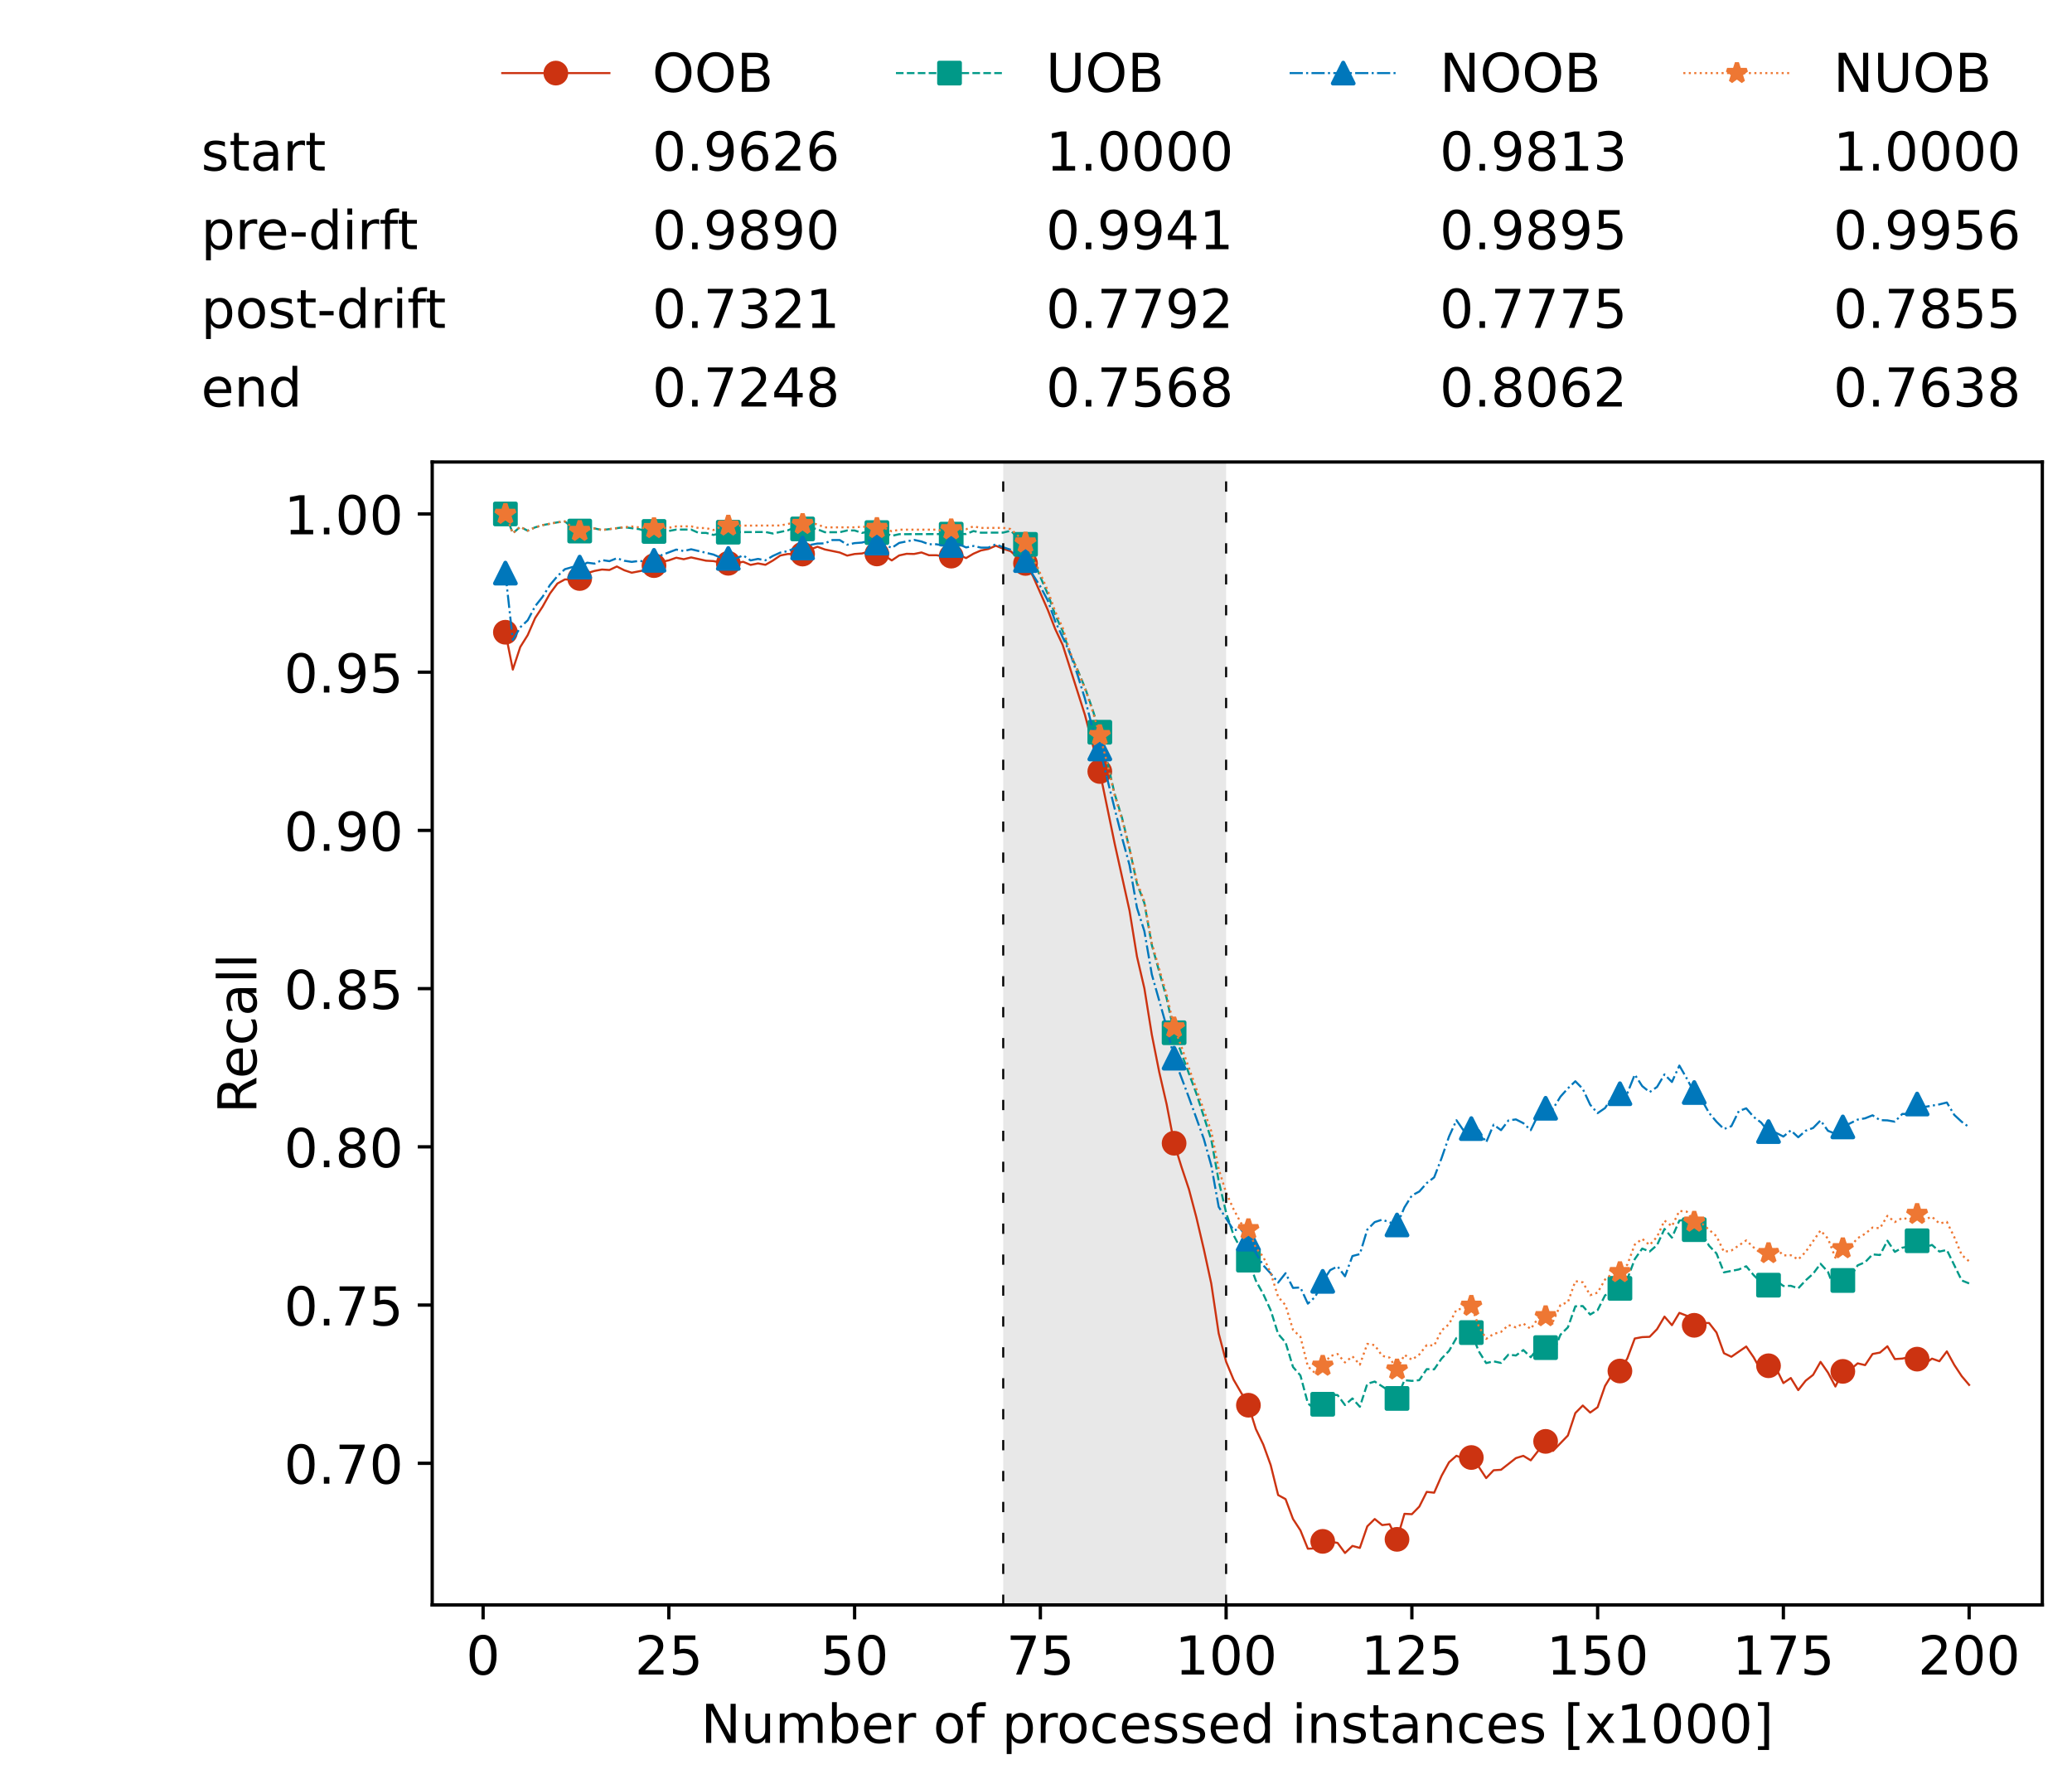 <?xml version="1.0" encoding="utf-8" standalone="no"?>
<!DOCTYPE svg PUBLIC "-//W3C//DTD SVG 1.1//EN"
  "http://www.w3.org/Graphics/SVG/1.1/DTD/svg11.dtd">
<!-- Created with matplotlib (https://matplotlib.org/) -->
<svg height="432.615pt" version="1.1" viewBox="0 0 502.65 432.615" width="502.65pt" xmlns="http://www.w3.org/2000/svg" xmlns:xlink="http://www.w3.org/1999/xlink">
 <defs>
  <style type="text/css">*{stroke-linecap:butt;stroke-linejoin:round;}</style>
 </defs>
 <g id="figure_1">
  <g id="patch_1">
   <path d="M 0 432.615 
L 502.65 432.615 
L 502.65 0 
L 0 0 
z
" style="fill:#ffffff;"/>
  </g>
  <g id="axes_1">
   <g id="patch_2">
    <path d="M 104.85 389.252 
L 495.45 389.252 
L 495.45 112.052 
L 104.85 112.052 
z
" style="fill:#ffffff;"/>
   </g>
   <g id="patch_3">
    <path clip-path="url(#pff21ea70ce)" d="M 297.446 389.252 
L 297.446 112.052 
L 243.372 112.052 
L 243.372 389.252 
z
" style="fill:#d3d3d3;opacity:0.5;"/>
   </g>
   <g id="matplotlib.axis_1">
    <g id="xtick_1">
     <g id="line2d_1">
      <defs>
       <path d="M 0 0 
L 0 3.5 
" id="m5bce8c7e3b" style="stroke:#000000;stroke-width:0.8;"/>
      </defs>
      <g>
       <use style="stroke:#000000;stroke-width:0.8;" x="117.197" xlink:href="#m5bce8c7e3b" y="389.252"/>
      </g>
     </g>
     <g id="text_1">
      <!-- 0 -->
      <g transform="translate(113.061 406.13)scale(0.13 -0.13)">
       <defs>
        <path d="M 31.781 66.406 
Q 24.172 66.406 20.328 58.906 
Q 16.5 51.422 16.5 36.375 
Q 16.5 21.391 20.328 13.891 
Q 24.172 6.391 31.781 6.391 
Q 39.453 6.391 43.281 13.891 
Q 47.125 21.391 47.125 36.375 
Q 47.125 51.422 43.281 58.906 
Q 39.453 66.406 31.781 66.406 
z
M 31.781 74.219 
Q 44.047 74.219 50.516 64.516 
Q 56.984 54.828 56.984 36.375 
Q 56.984 17.969 50.516 8.266 
Q 44.047 -1.422 31.781 -1.422 
Q 19.531 -1.422 13.062 8.266 
Q 6.594 17.969 6.594 36.375 
Q 6.594 54.828 13.062 64.516 
Q 19.531 74.219 31.781 74.219 
z
" id="DejaVuSans-48"/>
       </defs>
       <use xlink:href="#DejaVuSans-48"/>
      </g>
     </g>
    </g>
    <g id="xtick_2">
     <g id="line2d_2">
      <g>
       <use style="stroke:#000000;stroke-width:0.8;" x="162.259" xlink:href="#m5bce8c7e3b" y="389.252"/>
      </g>
     </g>
     <g id="text_2">
      <!-- 25 -->
      <g transform="translate(153.988 406.13)scale(0.13 -0.13)">
       <defs>
        <path d="M 19.188 8.297 
L 53.609 8.297 
L 53.609 0 
L 7.328 0 
L 7.328 8.297 
Q 12.938 14.109 22.625 23.891 
Q 32.328 33.688 34.812 36.531 
Q 39.547 41.844 41.422 45.531 
Q 43.312 49.219 43.312 52.781 
Q 43.312 58.594 39.234 62.25 
Q 35.156 65.922 28.609 65.922 
Q 23.969 65.922 18.812 64.312 
Q 13.672 62.703 7.812 59.422 
L 7.812 69.391 
Q 13.766 71.781 18.938 73 
Q 24.125 74.219 28.422 74.219 
Q 39.75 74.219 46.484 68.547 
Q 53.219 62.891 53.219 53.422 
Q 53.219 48.922 51.531 44.891 
Q 49.859 40.875 45.406 35.406 
Q 44.188 33.984 37.641 27.219 
Q 31.109 20.453 19.188 8.297 
z
" id="DejaVuSans-50"/>
        <path d="M 10.797 72.906 
L 49.516 72.906 
L 49.516 64.594 
L 19.828 64.594 
L 19.828 46.734 
Q 21.969 47.469 24.109 47.828 
Q 26.266 48.188 28.422 48.188 
Q 40.625 48.188 47.75 41.5 
Q 54.891 34.812 54.891 23.391 
Q 54.891 11.625 47.562 5.094 
Q 40.234 -1.422 26.906 -1.422 
Q 22.312 -1.422 17.547 -0.641 
Q 12.797 0.141 7.719 1.703 
L 7.719 11.625 
Q 12.109 9.234 16.797 8.062 
Q 21.484 6.891 26.703 6.891 
Q 35.156 6.891 40.078 11.328 
Q 45.016 15.766 45.016 23.391 
Q 45.016 31 40.078 35.438 
Q 35.156 39.891 26.703 39.891 
Q 22.75 39.891 18.812 39.016 
Q 14.891 38.141 10.797 36.281 
z
" id="DejaVuSans-53"/>
       </defs>
       <use xlink:href="#DejaVuSans-50"/>
       <use x="63.623" xlink:href="#DejaVuSans-53"/>
      </g>
     </g>
    </g>
    <g id="xtick_3">
     <g id="line2d_3">
      <g>
       <use style="stroke:#000000;stroke-width:0.8;" x="207.322" xlink:href="#m5bce8c7e3b" y="389.252"/>
      </g>
     </g>
     <g id="text_3">
      <!-- 50 -->
      <g transform="translate(199.05 406.13)scale(0.13 -0.13)">
       <use xlink:href="#DejaVuSans-53"/>
       <use x="63.623" xlink:href="#DejaVuSans-48"/>
      </g>
     </g>
    </g>
    <g id="xtick_4">
     <g id="line2d_4">
      <g>
       <use style="stroke:#000000;stroke-width:0.8;" x="252.384" xlink:href="#m5bce8c7e3b" y="389.252"/>
      </g>
     </g>
     <g id="text_4">
      <!-- 75 -->
      <g transform="translate(244.113 406.13)scale(0.13 -0.13)">
       <defs>
        <path d="M 8.203 72.906 
L 55.078 72.906 
L 55.078 68.703 
L 28.609 0 
L 18.312 0 
L 43.219 64.594 
L 8.203 64.594 
z
" id="DejaVuSans-55"/>
       </defs>
       <use xlink:href="#DejaVuSans-55"/>
       <use x="63.623" xlink:href="#DejaVuSans-53"/>
      </g>
     </g>
    </g>
    <g id="xtick_5">
     <g id="line2d_5">
      <g>
       <use style="stroke:#000000;stroke-width:0.8;" x="297.446" xlink:href="#m5bce8c7e3b" y="389.252"/>
      </g>
     </g>
     <g id="text_5">
      <!-- 100 -->
      <g transform="translate(285.039 406.13)scale(0.13 -0.13)">
       <defs>
        <path d="M 12.406 8.297 
L 28.516 8.297 
L 28.516 63.922 
L 10.984 60.406 
L 10.984 69.391 
L 28.422 72.906 
L 38.281 72.906 
L 38.281 8.297 
L 54.391 8.297 
L 54.391 0 
L 12.406 0 
z
" id="DejaVuSans-49"/>
       </defs>
       <use xlink:href="#DejaVuSans-49"/>
       <use x="63.623" xlink:href="#DejaVuSans-48"/>
       <use x="127.246" xlink:href="#DejaVuSans-48"/>
      </g>
     </g>
    </g>
    <g id="xtick_6">
     <g id="line2d_6">
      <g>
       <use style="stroke:#000000;stroke-width:0.8;" x="342.509" xlink:href="#m5bce8c7e3b" y="389.252"/>
      </g>
     </g>
     <g id="text_6">
      <!-- 125 -->
      <g transform="translate(330.102 406.13)scale(0.13 -0.13)">
       <use xlink:href="#DejaVuSans-49"/>
       <use x="63.623" xlink:href="#DejaVuSans-50"/>
       <use x="127.246" xlink:href="#DejaVuSans-53"/>
      </g>
     </g>
    </g>
    <g id="xtick_7">
     <g id="line2d_7">
      <g>
       <use style="stroke:#000000;stroke-width:0.8;" x="387.571" xlink:href="#m5bce8c7e3b" y="389.252"/>
      </g>
     </g>
     <g id="text_7">
      <!-- 150 -->
      <g transform="translate(375.164 406.13)scale(0.13 -0.13)">
       <use xlink:href="#DejaVuSans-49"/>
       <use x="63.623" xlink:href="#DejaVuSans-53"/>
       <use x="127.246" xlink:href="#DejaVuSans-48"/>
      </g>
     </g>
    </g>
    <g id="xtick_8">
     <g id="line2d_8">
      <g>
       <use style="stroke:#000000;stroke-width:0.8;" x="432.633" xlink:href="#m5bce8c7e3b" y="389.252"/>
      </g>
     </g>
     <g id="text_8">
      <!-- 175 -->
      <g transform="translate(420.226 406.13)scale(0.13 -0.13)">
       <use xlink:href="#DejaVuSans-49"/>
       <use x="63.623" xlink:href="#DejaVuSans-55"/>
       <use x="127.246" xlink:href="#DejaVuSans-53"/>
      </g>
     </g>
    </g>
    <g id="xtick_9">
     <g id="line2d_9">
      <g>
       <use style="stroke:#000000;stroke-width:0.8;" x="477.695" xlink:href="#m5bce8c7e3b" y="389.252"/>
      </g>
     </g>
     <g id="text_9">
      <!-- 200 -->
      <g transform="translate(465.289 406.13)scale(0.13 -0.13)">
       <use xlink:href="#DejaVuSans-50"/>
       <use x="63.623" xlink:href="#DejaVuSans-48"/>
       <use x="127.246" xlink:href="#DejaVuSans-48"/>
      </g>
     </g>
    </g>
    <g id="text_10">
     <!-- Number of processed instances [x1000] -->
     <g transform="translate(170.025 422.711)scale(0.13 -0.13)">
      <defs>
       <path d="M 9.812 72.906 
L 23.094 72.906 
L 55.422 11.922 
L 55.422 72.906 
L 64.984 72.906 
L 64.984 0 
L 51.703 0 
L 19.391 60.984 
L 19.391 0 
L 9.812 0 
z
" id="DejaVuSans-78"/>
       <path d="M 8.5 21.578 
L 8.5 54.688 
L 17.484 54.688 
L 17.484 21.922 
Q 17.484 14.156 20.5 10.266 
Q 23.531 6.391 29.594 6.391 
Q 36.859 6.391 41.078 11.031 
Q 45.312 15.672 45.312 23.688 
L 45.312 54.688 
L 54.297 54.688 
L 54.297 0 
L 45.312 0 
L 45.312 8.406 
Q 42.047 3.422 37.719 1 
Q 33.406 -1.422 27.688 -1.422 
Q 18.266 -1.422 13.375 4.438 
Q 8.5 10.297 8.5 21.578 
z
M 31.109 56 
z
" id="DejaVuSans-117"/>
       <path d="M 52 44.188 
Q 55.375 50.25 60.062 53.125 
Q 64.75 56 71.094 56 
Q 79.641 56 84.281 50.016 
Q 88.922 44.047 88.922 33.016 
L 88.922 0 
L 79.891 0 
L 79.891 32.719 
Q 79.891 40.578 77.094 44.375 
Q 74.312 48.188 68.609 48.188 
Q 61.625 48.188 57.562 43.547 
Q 53.516 38.922 53.516 30.906 
L 53.516 0 
L 44.484 0 
L 44.484 32.719 
Q 44.484 40.625 41.703 44.406 
Q 38.922 48.188 33.109 48.188 
Q 26.219 48.188 22.156 43.531 
Q 18.109 38.875 18.109 30.906 
L 18.109 0 
L 9.078 0 
L 9.078 54.688 
L 18.109 54.688 
L 18.109 46.188 
Q 21.188 51.219 25.484 53.609 
Q 29.781 56 35.688 56 
Q 41.656 56 45.828 52.969 
Q 50 49.953 52 44.188 
z
" id="DejaVuSans-109"/>
       <path d="M 48.688 27.297 
Q 48.688 37.203 44.609 42.844 
Q 40.531 48.484 33.406 48.484 
Q 26.266 48.484 22.188 42.844 
Q 18.109 37.203 18.109 27.297 
Q 18.109 17.391 22.188 11.75 
Q 26.266 6.109 33.406 6.109 
Q 40.531 6.109 44.609 11.75 
Q 48.688 17.391 48.688 27.297 
z
M 18.109 46.391 
Q 20.953 51.266 25.266 53.625 
Q 29.594 56 35.594 56 
Q 45.562 56 51.781 48.094 
Q 58.016 40.188 58.016 27.297 
Q 58.016 14.406 51.781 6.484 
Q 45.562 -1.422 35.594 -1.422 
Q 29.594 -1.422 25.266 0.953 
Q 20.953 3.328 18.109 8.203 
L 18.109 0 
L 9.078 0 
L 9.078 75.984 
L 18.109 75.984 
z
" id="DejaVuSans-98"/>
       <path d="M 56.203 29.594 
L 56.203 25.203 
L 14.891 25.203 
Q 15.484 15.922 20.484 11.062 
Q 25.484 6.203 34.422 6.203 
Q 39.594 6.203 44.453 7.469 
Q 49.312 8.734 54.109 11.281 
L 54.109 2.781 
Q 49.266 0.734 44.188 -0.344 
Q 39.109 -1.422 33.891 -1.422 
Q 20.797 -1.422 13.156 6.188 
Q 5.516 13.812 5.516 26.812 
Q 5.516 40.234 12.766 48.109 
Q 20.016 56 32.328 56 
Q 43.359 56 49.781 48.891 
Q 56.203 41.797 56.203 29.594 
z
M 47.219 32.234 
Q 47.125 39.594 43.094 43.984 
Q 39.062 48.391 32.422 48.391 
Q 24.906 48.391 20.391 44.141 
Q 15.875 39.891 15.188 32.172 
z
" id="DejaVuSans-101"/>
       <path d="M 41.109 46.297 
Q 39.594 47.172 37.812 47.578 
Q 36.031 48 33.891 48 
Q 26.266 48 22.188 43.047 
Q 18.109 38.094 18.109 28.812 
L 18.109 0 
L 9.078 0 
L 9.078 54.688 
L 18.109 54.688 
L 18.109 46.188 
Q 20.953 51.172 25.484 53.578 
Q 30.031 56 36.531 56 
Q 37.453 56 38.578 55.875 
Q 39.703 55.766 41.062 55.516 
z
" id="DejaVuSans-114"/>
       <path id="DejaVuSans-32"/>
       <path d="M 30.609 48.391 
Q 23.391 48.391 19.188 42.75 
Q 14.984 37.109 14.984 27.297 
Q 14.984 17.484 19.156 11.844 
Q 23.344 6.203 30.609 6.203 
Q 37.797 6.203 41.984 11.859 
Q 46.188 17.531 46.188 27.297 
Q 46.188 37.016 41.984 42.703 
Q 37.797 48.391 30.609 48.391 
z
M 30.609 56 
Q 42.328 56 49.016 48.375 
Q 55.719 40.766 55.719 27.297 
Q 55.719 13.875 49.016 6.219 
Q 42.328 -1.422 30.609 -1.422 
Q 18.844 -1.422 12.172 6.219 
Q 5.516 13.875 5.516 27.297 
Q 5.516 40.766 12.172 48.375 
Q 18.844 56 30.609 56 
z
" id="DejaVuSans-111"/>
       <path d="M 37.109 75.984 
L 37.109 68.5 
L 28.516 68.5 
Q 23.688 68.5 21.797 66.547 
Q 19.922 64.594 19.922 59.516 
L 19.922 54.688 
L 34.719 54.688 
L 34.719 47.703 
L 19.922 47.703 
L 19.922 0 
L 10.891 0 
L 10.891 47.703 
L 2.297 47.703 
L 2.297 54.688 
L 10.891 54.688 
L 10.891 58.5 
Q 10.891 67.625 15.141 71.797 
Q 19.391 75.984 28.609 75.984 
z
" id="DejaVuSans-102"/>
       <path d="M 18.109 8.203 
L 18.109 -20.797 
L 9.078 -20.797 
L 9.078 54.688 
L 18.109 54.688 
L 18.109 46.391 
Q 20.953 51.266 25.266 53.625 
Q 29.594 56 35.594 56 
Q 45.562 56 51.781 48.094 
Q 58.016 40.188 58.016 27.297 
Q 58.016 14.406 51.781 6.484 
Q 45.562 -1.422 35.594 -1.422 
Q 29.594 -1.422 25.266 0.953 
Q 20.953 3.328 18.109 8.203 
z
M 48.688 27.297 
Q 48.688 37.203 44.609 42.844 
Q 40.531 48.484 33.406 48.484 
Q 26.266 48.484 22.188 42.844 
Q 18.109 37.203 18.109 27.297 
Q 18.109 17.391 22.188 11.75 
Q 26.266 6.109 33.406 6.109 
Q 40.531 6.109 44.609 11.75 
Q 48.688 17.391 48.688 27.297 
z
" id="DejaVuSans-112"/>
       <path d="M 48.781 52.594 
L 48.781 44.188 
Q 44.969 46.297 41.141 47.344 
Q 37.312 48.391 33.406 48.391 
Q 24.656 48.391 19.812 42.844 
Q 14.984 37.312 14.984 27.297 
Q 14.984 17.281 19.812 11.734 
Q 24.656 6.203 33.406 6.203 
Q 37.312 6.203 41.141 7.25 
Q 44.969 8.297 48.781 10.406 
L 48.781 2.094 
Q 45.016 0.344 40.984 -0.531 
Q 36.969 -1.422 32.422 -1.422 
Q 20.062 -1.422 12.781 6.344 
Q 5.516 14.109 5.516 27.297 
Q 5.516 40.672 12.859 48.328 
Q 20.219 56 33.016 56 
Q 37.156 56 41.109 55.141 
Q 45.062 54.297 48.781 52.594 
z
" id="DejaVuSans-99"/>
       <path d="M 44.281 53.078 
L 44.281 44.578 
Q 40.484 46.531 36.375 47.5 
Q 32.281 48.484 27.875 48.484 
Q 21.188 48.484 17.844 46.438 
Q 14.5 44.391 14.5 40.281 
Q 14.5 37.156 16.891 35.375 
Q 19.281 33.594 26.516 31.984 
L 29.594 31.297 
Q 39.156 29.25 43.188 25.516 
Q 47.219 21.781 47.219 15.094 
Q 47.219 7.469 41.188 3.016 
Q 35.156 -1.422 24.609 -1.422 
Q 20.219 -1.422 15.453 -0.562 
Q 10.688 0.297 5.422 2 
L 5.422 11.281 
Q 10.406 8.688 15.234 7.391 
Q 20.062 6.109 24.812 6.109 
Q 31.156 6.109 34.562 8.281 
Q 37.984 10.453 37.984 14.406 
Q 37.984 18.062 35.516 20.016 
Q 33.062 21.969 24.703 23.781 
L 21.578 24.516 
Q 13.234 26.266 9.516 29.906 
Q 5.812 33.547 5.812 39.891 
Q 5.812 47.609 11.281 51.797 
Q 16.75 56 26.812 56 
Q 31.781 56 36.172 55.266 
Q 40.578 54.547 44.281 53.078 
z
" id="DejaVuSans-115"/>
       <path d="M 45.406 46.391 
L 45.406 75.984 
L 54.391 75.984 
L 54.391 0 
L 45.406 0 
L 45.406 8.203 
Q 42.578 3.328 38.25 0.953 
Q 33.938 -1.422 27.875 -1.422 
Q 17.969 -1.422 11.734 6.484 
Q 5.516 14.406 5.516 27.297 
Q 5.516 40.188 11.734 48.094 
Q 17.969 56 27.875 56 
Q 33.938 56 38.25 53.625 
Q 42.578 51.266 45.406 46.391 
z
M 14.797 27.297 
Q 14.797 17.391 18.875 11.75 
Q 22.953 6.109 30.078 6.109 
Q 37.203 6.109 41.297 11.75 
Q 45.406 17.391 45.406 27.297 
Q 45.406 37.203 41.297 42.844 
Q 37.203 48.484 30.078 48.484 
Q 22.953 48.484 18.875 42.844 
Q 14.797 37.203 14.797 27.297 
z
" id="DejaVuSans-100"/>
       <path d="M 9.422 54.688 
L 18.406 54.688 
L 18.406 0 
L 9.422 0 
z
M 9.422 75.984 
L 18.406 75.984 
L 18.406 64.594 
L 9.422 64.594 
z
" id="DejaVuSans-105"/>
       <path d="M 54.891 33.016 
L 54.891 0 
L 45.906 0 
L 45.906 32.719 
Q 45.906 40.484 42.875 44.328 
Q 39.844 48.188 33.797 48.188 
Q 26.516 48.188 22.312 43.547 
Q 18.109 38.922 18.109 30.906 
L 18.109 0 
L 9.078 0 
L 9.078 54.688 
L 18.109 54.688 
L 18.109 46.188 
Q 21.344 51.125 25.703 53.562 
Q 30.078 56 35.797 56 
Q 45.219 56 50.047 50.172 
Q 54.891 44.344 54.891 33.016 
z
" id="DejaVuSans-110"/>
       <path d="M 18.312 70.219 
L 18.312 54.688 
L 36.812 54.688 
L 36.812 47.703 
L 18.312 47.703 
L 18.312 18.016 
Q 18.312 11.328 20.141 9.422 
Q 21.969 7.516 27.594 7.516 
L 36.812 7.516 
L 36.812 0 
L 27.594 0 
Q 17.188 0 13.234 3.875 
Q 9.281 7.766 9.281 18.016 
L 9.281 47.703 
L 2.688 47.703 
L 2.688 54.688 
L 9.281 54.688 
L 9.281 70.219 
z
" id="DejaVuSans-116"/>
       <path d="M 34.281 27.484 
Q 23.391 27.484 19.188 25 
Q 14.984 22.516 14.984 16.5 
Q 14.984 11.719 18.141 8.906 
Q 21.297 6.109 26.703 6.109 
Q 34.188 6.109 38.703 11.406 
Q 43.219 16.703 43.219 25.484 
L 43.219 27.484 
z
M 52.203 31.203 
L 52.203 0 
L 43.219 0 
L 43.219 8.297 
Q 40.141 3.328 35.547 0.953 
Q 30.953 -1.422 24.312 -1.422 
Q 15.922 -1.422 10.953 3.297 
Q 6 8.016 6 15.922 
Q 6 25.141 12.172 29.828 
Q 18.359 34.516 30.609 34.516 
L 43.219 34.516 
L 43.219 35.406 
Q 43.219 41.609 39.141 45 
Q 35.062 48.391 27.688 48.391 
Q 23 48.391 18.547 47.266 
Q 14.109 46.141 10.016 43.891 
L 10.016 52.203 
Q 14.938 54.109 19.578 55.047 
Q 24.219 56 28.609 56 
Q 40.484 56 46.344 49.844 
Q 52.203 43.703 52.203 31.203 
z
" id="DejaVuSans-97"/>
       <path d="M 8.594 75.984 
L 29.297 75.984 
L 29.297 69 
L 17.578 69 
L 17.578 -6.203 
L 29.297 -6.203 
L 29.297 -13.188 
L 8.594 -13.188 
z
" id="DejaVuSans-91"/>
       <path d="M 54.891 54.688 
L 35.109 28.078 
L 55.906 0 
L 45.312 0 
L 29.391 21.484 
L 13.484 0 
L 2.875 0 
L 24.125 28.609 
L 4.688 54.688 
L 15.281 54.688 
L 29.781 35.203 
L 44.281 54.688 
z
" id="DejaVuSans-120"/>
       <path d="M 30.422 75.984 
L 30.422 -13.188 
L 9.719 -13.188 
L 9.719 -6.203 
L 21.391 -6.203 
L 21.391 69 
L 9.719 69 
L 9.719 75.984 
z
" id="DejaVuSans-93"/>
      </defs>
      <use xlink:href="#DejaVuSans-78"/>
      <use x="74.805" xlink:href="#DejaVuSans-117"/>
      <use x="138.184" xlink:href="#DejaVuSans-109"/>
      <use x="235.596" xlink:href="#DejaVuSans-98"/>
      <use x="299.072" xlink:href="#DejaVuSans-101"/>
      <use x="360.596" xlink:href="#DejaVuSans-114"/>
      <use x="401.709" xlink:href="#DejaVuSans-32"/>
      <use x="433.496" xlink:href="#DejaVuSans-111"/>
      <use x="494.678" xlink:href="#DejaVuSans-102"/>
      <use x="529.883" xlink:href="#DejaVuSans-32"/>
      <use x="561.67" xlink:href="#DejaVuSans-112"/>
      <use x="625.146" xlink:href="#DejaVuSans-114"/>
      <use x="664.01" xlink:href="#DejaVuSans-111"/>
      <use x="725.191" xlink:href="#DejaVuSans-99"/>
      <use x="780.172" xlink:href="#DejaVuSans-101"/>
      <use x="841.695" xlink:href="#DejaVuSans-115"/>
      <use x="893.795" xlink:href="#DejaVuSans-115"/>
      <use x="945.895" xlink:href="#DejaVuSans-101"/>
      <use x="1007.418" xlink:href="#DejaVuSans-100"/>
      <use x="1070.895" xlink:href="#DejaVuSans-32"/>
      <use x="1102.682" xlink:href="#DejaVuSans-105"/>
      <use x="1130.465" xlink:href="#DejaVuSans-110"/>
      <use x="1193.844" xlink:href="#DejaVuSans-115"/>
      <use x="1245.943" xlink:href="#DejaVuSans-116"/>
      <use x="1285.152" xlink:href="#DejaVuSans-97"/>
      <use x="1346.432" xlink:href="#DejaVuSans-110"/>
      <use x="1409.811" xlink:href="#DejaVuSans-99"/>
      <use x="1464.791" xlink:href="#DejaVuSans-101"/>
      <use x="1526.314" xlink:href="#DejaVuSans-115"/>
      <use x="1578.414" xlink:href="#DejaVuSans-32"/>
      <use x="1610.201" xlink:href="#DejaVuSans-91"/>
      <use x="1649.215" xlink:href="#DejaVuSans-120"/>
      <use x="1708.395" xlink:href="#DejaVuSans-49"/>
      <use x="1772.018" xlink:href="#DejaVuSans-48"/>
      <use x="1835.641" xlink:href="#DejaVuSans-48"/>
      <use x="1899.264" xlink:href="#DejaVuSans-48"/>
      <use x="1962.887" xlink:href="#DejaVuSans-93"/>
     </g>
    </g>
   </g>
   <g id="matplotlib.axis_2">
    <g id="ytick_1">
     <g id="line2d_10">
      <defs>
       <path d="M 0 0 
L -3.5 0 
" id="mee67678921" style="stroke:#000000;stroke-width:0.8;"/>
      </defs>
      <g>
       <use style="stroke:#000000;stroke-width:0.8;" x="104.85" xlink:href="#mee67678921" y="354.9"/>
      </g>
     </g>
     <g id="text_11">
      <!-- 0.70 -->
      <g transform="translate(68.905 359.839)scale(0.13 -0.13)">
       <defs>
        <path d="M 10.688 12.406 
L 21 12.406 
L 21 0 
L 10.688 0 
z
" id="DejaVuSans-46"/>
       </defs>
       <use xlink:href="#DejaVuSans-48"/>
       <use x="63.623" xlink:href="#DejaVuSans-46"/>
       <use x="95.41" xlink:href="#DejaVuSans-55"/>
       <use x="159.033" xlink:href="#DejaVuSans-48"/>
      </g>
     </g>
    </g>
    <g id="ytick_2">
     <g id="line2d_11">
      <g>
       <use style="stroke:#000000;stroke-width:0.8;" x="104.85" xlink:href="#mee67678921" y="316.525"/>
      </g>
     </g>
     <g id="text_12">
      <!-- 0.75 -->
      <g transform="translate(68.905 321.464)scale(0.13 -0.13)">
       <use xlink:href="#DejaVuSans-48"/>
       <use x="63.623" xlink:href="#DejaVuSans-46"/>
       <use x="95.41" xlink:href="#DejaVuSans-55"/>
       <use x="159.033" xlink:href="#DejaVuSans-53"/>
      </g>
     </g>
    </g>
    <g id="ytick_3">
     <g id="line2d_12">
      <g>
       <use style="stroke:#000000;stroke-width:0.8;" x="104.85" xlink:href="#mee67678921" y="278.15"/>
      </g>
     </g>
     <g id="text_13">
      <!-- 0.80 -->
      <g transform="translate(68.905 283.089)scale(0.13 -0.13)">
       <defs>
        <path d="M 31.781 34.625 
Q 24.75 34.625 20.719 30.859 
Q 16.703 27.094 16.703 20.516 
Q 16.703 13.922 20.719 10.156 
Q 24.75 6.391 31.781 6.391 
Q 38.812 6.391 42.859 10.172 
Q 46.922 13.969 46.922 20.516 
Q 46.922 27.094 42.891 30.859 
Q 38.875 34.625 31.781 34.625 
z
M 21.922 38.812 
Q 15.578 40.375 12.031 44.719 
Q 8.5 49.078 8.5 55.328 
Q 8.5 64.062 14.719 69.141 
Q 20.953 74.219 31.781 74.219 
Q 42.672 74.219 48.875 69.141 
Q 55.078 64.062 55.078 55.328 
Q 55.078 49.078 51.531 44.719 
Q 48 40.375 41.703 38.812 
Q 48.828 37.156 52.797 32.312 
Q 56.781 27.484 56.781 20.516 
Q 56.781 9.906 50.312 4.234 
Q 43.844 -1.422 31.781 -1.422 
Q 19.734 -1.422 13.25 4.234 
Q 6.781 9.906 6.781 20.516 
Q 6.781 27.484 10.781 32.312 
Q 14.797 37.156 21.922 38.812 
z
M 18.312 54.391 
Q 18.312 48.734 21.844 45.562 
Q 25.391 42.391 31.781 42.391 
Q 38.141 42.391 41.719 45.562 
Q 45.312 48.734 45.312 54.391 
Q 45.312 60.062 41.719 63.234 
Q 38.141 66.406 31.781 66.406 
Q 25.391 66.406 21.844 63.234 
Q 18.312 60.062 18.312 54.391 
z
" id="DejaVuSans-56"/>
       </defs>
       <use xlink:href="#DejaVuSans-48"/>
       <use x="63.623" xlink:href="#DejaVuSans-46"/>
       <use x="95.41" xlink:href="#DejaVuSans-56"/>
       <use x="159.033" xlink:href="#DejaVuSans-48"/>
      </g>
     </g>
    </g>
    <g id="ytick_4">
     <g id="line2d_13">
      <g>
       <use style="stroke:#000000;stroke-width:0.8;" x="104.85" xlink:href="#mee67678921" y="239.776"/>
      </g>
     </g>
     <g id="text_14">
      <!-- 0.85 -->
      <g transform="translate(68.905 244.715)scale(0.13 -0.13)">
       <use xlink:href="#DejaVuSans-48"/>
       <use x="63.623" xlink:href="#DejaVuSans-46"/>
       <use x="95.41" xlink:href="#DejaVuSans-56"/>
       <use x="159.033" xlink:href="#DejaVuSans-53"/>
      </g>
     </g>
    </g>
    <g id="ytick_5">
     <g id="line2d_14">
      <g>
       <use style="stroke:#000000;stroke-width:0.8;" x="104.85" xlink:href="#mee67678921" y="201.401"/>
      </g>
     </g>
     <g id="text_15">
      <!-- 0.90 -->
      <g transform="translate(68.905 206.34)scale(0.13 -0.13)">
       <defs>
        <path d="M 10.984 1.516 
L 10.984 10.5 
Q 14.703 8.734 18.5 7.812 
Q 22.312 6.891 25.984 6.891 
Q 35.75 6.891 40.891 13.453 
Q 46.047 20.016 46.781 33.406 
Q 43.953 29.203 39.594 26.953 
Q 35.25 24.703 29.984 24.703 
Q 19.047 24.703 12.672 31.312 
Q 6.297 37.938 6.297 49.422 
Q 6.297 60.641 12.938 67.422 
Q 19.578 74.219 30.609 74.219 
Q 43.266 74.219 49.922 64.516 
Q 56.594 54.828 56.594 36.375 
Q 56.594 19.141 48.406 8.859 
Q 40.234 -1.422 26.422 -1.422 
Q 22.703 -1.422 18.891 -0.688 
Q 15.094 0.047 10.984 1.516 
z
M 30.609 32.422 
Q 37.25 32.422 41.125 36.953 
Q 45.016 41.5 45.016 49.422 
Q 45.016 57.281 41.125 61.844 
Q 37.25 66.406 30.609 66.406 
Q 23.969 66.406 20.094 61.844 
Q 16.219 57.281 16.219 49.422 
Q 16.219 41.5 20.094 36.953 
Q 23.969 32.422 30.609 32.422 
z
" id="DejaVuSans-57"/>
       </defs>
       <use xlink:href="#DejaVuSans-48"/>
       <use x="63.623" xlink:href="#DejaVuSans-46"/>
       <use x="95.41" xlink:href="#DejaVuSans-57"/>
       <use x="159.033" xlink:href="#DejaVuSans-48"/>
      </g>
     </g>
    </g>
    <g id="ytick_6">
     <g id="line2d_15">
      <g>
       <use style="stroke:#000000;stroke-width:0.8;" x="104.85" xlink:href="#mee67678921" y="163.026"/>
      </g>
     </g>
     <g id="text_16">
      <!-- 0.95 -->
      <g transform="translate(68.905 167.965)scale(0.13 -0.13)">
       <use xlink:href="#DejaVuSans-48"/>
       <use x="63.623" xlink:href="#DejaVuSans-46"/>
       <use x="95.41" xlink:href="#DejaVuSans-57"/>
       <use x="159.033" xlink:href="#DejaVuSans-53"/>
      </g>
     </g>
    </g>
    <g id="ytick_7">
     <g id="line2d_16">
      <g>
       <use style="stroke:#000000;stroke-width:0.8;" x="104.85" xlink:href="#mee67678921" y="124.652"/>
      </g>
     </g>
     <g id="text_17">
      <!-- 1.00 -->
      <g transform="translate(68.905 129.591)scale(0.13 -0.13)">
       <use xlink:href="#DejaVuSans-49"/>
       <use x="63.623" xlink:href="#DejaVuSans-46"/>
       <use x="95.41" xlink:href="#DejaVuSans-48"/>
       <use x="159.033" xlink:href="#DejaVuSans-48"/>
      </g>
     </g>
    </g>
    <g id="text_18">
     <!-- Recall -->
     <g transform="translate(62.201 270.044)rotate(-90)scale(0.13 -0.13)">
      <defs>
       <path d="M 44.391 34.188 
Q 47.562 33.109 50.562 29.594 
Q 53.562 26.078 56.594 19.922 
L 66.609 0 
L 56 0 
L 46.688 18.703 
Q 43.062 26.031 39.672 28.422 
Q 36.281 30.812 30.422 30.812 
L 19.672 30.812 
L 19.672 0 
L 9.812 0 
L 9.812 72.906 
L 32.078 72.906 
Q 44.578 72.906 50.734 67.672 
Q 56.891 62.453 56.891 51.906 
Q 56.891 45.016 53.688 40.469 
Q 50.484 35.938 44.391 34.188 
z
M 19.672 64.797 
L 19.672 38.922 
L 32.078 38.922 
Q 39.203 38.922 42.844 42.219 
Q 46.484 45.516 46.484 51.906 
Q 46.484 58.297 42.844 61.547 
Q 39.203 64.797 32.078 64.797 
z
" id="DejaVuSans-82"/>
       <path d="M 9.422 75.984 
L 18.406 75.984 
L 18.406 0 
L 9.422 0 
z
" id="DejaVuSans-108"/>
      </defs>
      <use xlink:href="#DejaVuSans-82"/>
      <use x="64.982" xlink:href="#DejaVuSans-101"/>
      <use x="126.506" xlink:href="#DejaVuSans-99"/>
      <use x="181.486" xlink:href="#DejaVuSans-97"/>
      <use x="242.766" xlink:href="#DejaVuSans-108"/>
      <use x="270.549" xlink:href="#DejaVuSans-108"/>
     </g>
    </g>
   </g>
   <g id="line2d_17"/>
   <g id="line2d_18"/>
   <g id="line2d_19"/>
   <g id="line2d_20"/>
   <g id="line2d_21"/>
   <g id="line2d_22">
    <path clip-path="url(#pff21ea70ce)" d="M 122.605 153.343 
L 124.407 162.397 
L 126.21 156.921 
L 128.012 154.04 
L 129.815 149.907 
L 131.617 147.151 
L 133.419 143.937 
L 135.222 141.526 
L 137.024 140.53 
L 138.827 140.576 
L 140.629 140.31 
L 142.432 139.006 
L 144.234 138.469 
L 146.037 138.127 
L 147.839 138.242 
L 149.642 137.393 
L 151.444 138.3 
L 153.247 138.902 
L 156.852 138.205 
L 158.654 137.179 
L 160.457 136.287 
L 162.259 135.9 
L 164.062 135.267 
L 165.864 135.63 
L 167.667 135.194 
L 171.272 135.986 
L 173.074 136.082 
L 174.877 136.453 
L 176.679 136.619 
L 178.482 136.619 
L 180.284 136.25 
L 182.087 137.01 
L 183.889 136.646 
L 185.692 136.985 
L 187.494 135.95 
L 189.297 134.725 
L 191.099 134.366 
L 194.704 134.381 
L 196.507 133.285 
L 198.309 132.605 
L 200.112 133.267 
L 203.717 134.005 
L 205.519 134.752 
L 207.322 134.364 
L 209.124 134.234 
L 210.927 133.721 
L 212.729 134.352 
L 214.532 134.736 
L 216.334 135.923 
L 218.137 134.711 
L 219.939 134.316 
L 221.742 134.36 
L 223.544 133.987 
L 225.347 134.66 
L 227.149 134.66 
L 228.952 134.907 
L 230.754 134.881 
L 232.557 134.529 
L 234.359 135.354 
L 236.162 134.288 
L 237.964 133.509 
L 239.767 133.147 
L 241.569 132.358 
L 243.372 133.089 
L 245.174 133.686 
L 246.976 135.329 
L 248.779 136.65 
L 250.581 139.72 
L 254.186 147.923 
L 255.989 152.562 
L 257.791 156.406 
L 263.199 173.399 
L 266.804 187.114 
L 270.409 204.609 
L 274.014 220.86 
L 275.816 231.989 
L 277.619 239.728 
L 279.421 250.944 
L 281.224 260.035 
L 283.026 267.864 
L 284.829 277.272 
L 286.631 283.056 
L 288.434 288.465 
L 290.236 295.29 
L 292.039 302.986 
L 293.841 311.304 
L 295.644 323.401 
L 297.446 330.262 
L 299.249 334.606 
L 302.854 340.813 
L 304.656 346.583 
L 306.459 350.349 
L 308.261 355.331 
L 310.064 362.599 
L 311.866 363.589 
L 313.669 368.402 
L 315.471 371.16 
L 317.274 375.617 
L 319.076 375.545 
L 320.879 373.834 
L 322.681 373.899 
L 324.484 374.204 
L 326.286 376.652 
L 328.089 374.939 
L 329.891 375.419 
L 331.694 370.187 
L 333.496 368.414 
L 335.299 369.885 
L 337.101 369.666 
L 338.904 373.344 
L 340.706 367.151 
L 342.509 367.242 
L 344.311 365.404 
L 346.114 361.83 
L 347.916 362.034 
L 349.719 357.921 
L 351.521 354.655 
L 353.324 353.074 
L 355.126 353.805 
L 356.928 353.497 
L 358.731 355.748 
L 360.533 358.489 
L 362.336 356.589 
L 364.138 356.47 
L 367.743 353.641 
L 369.546 353.088 
L 371.348 354.182 
L 374.953 349.585 
L 376.756 351.888 
L 380.361 348.152 
L 382.163 342.714 
L 383.966 340.888 
L 385.768 342.594 
L 387.571 341.3 
L 389.373 336.135 
L 391.176 333.18 
L 392.978 332.521 
L 394.781 329.45 
L 396.583 324.631 
L 398.386 324.296 
L 400.188 324.221 
L 401.991 322.359 
L 403.793 319.32 
L 405.596 321.4 
L 407.398 318.414 
L 409.201 319.115 
L 411.003 321.431 
L 412.806 320.843 
L 414.608 320.88 
L 416.411 323.187 
L 418.213 328.202 
L 420.016 329.062 
L 423.621 326.574 
L 425.423 329.197 
L 427.226 332.465 
L 429.028 331.244 
L 430.831 331.77 
L 432.633 335.443 
L 434.436 334.215 
L 436.238 337.149 
L 438.041 334.864 
L 439.843 333.455 
L 441.646 330.299 
L 443.448 332.892 
L 445.251 336.283 
L 447.053 332.604 
L 448.856 332.182 
L 450.658 330.659 
L 452.461 331.091 
L 454.263 328.39 
L 456.066 328.046 
L 457.868 326.518 
L 459.671 329.623 
L 461.473 329.502 
L 463.276 329.143 
L 465.078 329.638 
L 466.881 330.809 
L 468.683 329.512 
L 470.485 330.15 
L 472.288 327.751 
L 474.09 331.034 
L 475.893 333.765 
L 477.695 335.888 
L 477.695 335.888 
" style="fill:none;stroke:#cc3311;stroke-linecap:square;stroke-width:0.5;"/>
    <defs>
     <path d="M 0 2.5 
C 0.663 2.5 1.299 2.237 1.768 1.768 
C 2.237 1.299 2.5 0.663 2.5 0 
C 2.5 -0.663 2.237 -1.299 1.768 -1.768 
C 1.299 -2.237 0.663 -2.5 0 -2.5 
C -0.663 -2.5 -1.299 -2.237 -1.768 -1.768 
C -2.237 -1.299 -2.5 -0.663 -2.5 0 
C -2.5 0.663 -2.237 1.299 -1.768 1.768 
C -1.299 2.237 -0.663 2.5 0 2.5 
z
" id="m8b8784e101" style="stroke:#cc3311;"/>
    </defs>
    <g clip-path="url(#pff21ea70ce)">
     <use style="fill:#cc3311;stroke:#cc3311;" x="122.605" xlink:href="#m8b8784e101" y="153.343"/>
     <use style="fill:#cc3311;stroke:#cc3311;" x="140.629" xlink:href="#m8b8784e101" y="140.31"/>
     <use style="fill:#cc3311;stroke:#cc3311;" x="158.654" xlink:href="#m8b8784e101" y="137.179"/>
     <use style="fill:#cc3311;stroke:#cc3311;" x="176.679" xlink:href="#m8b8784e101" y="136.619"/>
     <use style="fill:#cc3311;stroke:#cc3311;" x="194.704" xlink:href="#m8b8784e101" y="134.381"/>
     <use style="fill:#cc3311;stroke:#cc3311;" x="212.729" xlink:href="#m8b8784e101" y="134.352"/>
     <use style="fill:#cc3311;stroke:#cc3311;" x="230.754" xlink:href="#m8b8784e101" y="134.881"/>
     <use style="fill:#cc3311;stroke:#cc3311;" x="248.779" xlink:href="#m8b8784e101" y="136.65"/>
     <use style="fill:#cc3311;stroke:#cc3311;" x="266.804" xlink:href="#m8b8784e101" y="187.114"/>
     <use style="fill:#cc3311;stroke:#cc3311;" x="284.829" xlink:href="#m8b8784e101" y="277.272"/>
     <use style="fill:#cc3311;stroke:#cc3311;" x="302.854" xlink:href="#m8b8784e101" y="340.813"/>
     <use style="fill:#cc3311;stroke:#cc3311;" x="320.879" xlink:href="#m8b8784e101" y="373.834"/>
     <use style="fill:#cc3311;stroke:#cc3311;" x="338.904" xlink:href="#m8b8784e101" y="373.344"/>
     <use style="fill:#cc3311;stroke:#cc3311;" x="356.928" xlink:href="#m8b8784e101" y="353.497"/>
     <use style="fill:#cc3311;stroke:#cc3311;" x="374.953" xlink:href="#m8b8784e101" y="349.585"/>
     <use style="fill:#cc3311;stroke:#cc3311;" x="392.978" xlink:href="#m8b8784e101" y="332.521"/>
     <use style="fill:#cc3311;stroke:#cc3311;" x="411.003" xlink:href="#m8b8784e101" y="321.431"/>
     <use style="fill:#cc3311;stroke:#cc3311;" x="429.028" xlink:href="#m8b8784e101" y="331.244"/>
     <use style="fill:#cc3311;stroke:#cc3311;" x="447.053" xlink:href="#m8b8784e101" y="332.604"/>
     <use style="fill:#cc3311;stroke:#cc3311;" x="465.078" xlink:href="#m8b8784e101" y="329.638"/>
    </g>
   </g>
   <g id="line2d_23"/>
   <g id="line2d_24"/>
   <g id="line2d_25"/>
   <g id="line2d_26"/>
   <g id="line2d_27">
    <path clip-path="url(#pff21ea70ce)" d="M 122.605 124.652 
L 124.407 129.332 
L 126.21 127.772 
L 128.012 128.72 
L 129.815 127.907 
L 131.617 127.364 
L 135.222 126.686 
L 137.024 126.46 
L 138.827 127.912 
L 140.629 128.798 
L 144.234 128.16 
L 146.037 128.555 
L 151.444 127.866 
L 155.049 128.335 
L 156.852 128.889 
L 162.259 128.783 
L 164.062 128.437 
L 167.667 128.437 
L 169.469 129.245 
L 171.272 129.245 
L 173.074 129.737 
L 174.877 129.316 
L 176.679 129.074 
L 185.692 129.026 
L 187.494 129.399 
L 191.099 128.632 
L 192.902 127.894 
L 194.704 128.282 
L 196.507 127.92 
L 198.309 128.371 
L 200.112 129.082 
L 203.717 129.082 
L 205.519 128.658 
L 207.322 128.658 
L 209.124 129.252 
L 210.927 128.856 
L 212.729 129.172 
L 214.532 129.172 
L 216.334 129.963 
L 218.137 129.559 
L 234.359 129.51 
L 236.162 128.799 
L 237.964 129.195 
L 243.372 129.173 
L 245.174 128.727 
L 248.779 132.03 
L 250.581 135.484 
L 252.384 139.944 
L 254.186 144.083 
L 255.989 149.143 
L 257.791 153.045 
L 259.594 158.588 
L 261.396 162.426 
L 263.199 166.77 
L 265.001 171.944 
L 266.804 177.593 
L 268.606 184.724 
L 270.409 192.564 
L 272.211 198.404 
L 274.014 205.858 
L 275.816 214.3 
L 277.619 219.055 
L 279.421 229.191 
L 283.026 242.147 
L 284.829 250.474 
L 286.631 255.548 
L 290.236 265.244 
L 293.841 276.382 
L 295.644 286.405 
L 297.446 294.121 
L 299.249 299.551 
L 301.051 302.985 
L 302.854 305.627 
L 304.656 310.592 
L 306.459 313.852 
L 308.261 317.78 
L 310.064 323.522 
L 311.866 325.582 
L 313.669 331.535 
L 315.471 333.592 
L 317.274 340.322 
L 319.076 341.976 
L 320.879 340.579 
L 322.681 338.253 
L 324.484 338.354 
L 326.286 340.767 
L 328.089 339.168 
L 329.891 341.193 
L 331.694 335.611 
L 333.496 335.075 
L 337.101 337.397 
L 338.904 339.166 
L 340.706 334.745 
L 342.509 334.912 
L 344.311 334.737 
L 346.114 332.057 
L 347.916 332.116 
L 349.719 329.496 
L 351.521 327.634 
L 353.324 324.501 
L 355.126 324.221 
L 356.928 323.195 
L 358.731 327.722 
L 360.533 330.593 
L 362.336 330.172 
L 364.138 330.555 
L 365.941 328.53 
L 367.743 328.757 
L 369.546 327.429 
L 371.348 329.171 
L 373.151 326.906 
L 374.953 326.844 
L 376.756 328.094 
L 378.558 323.706 
L 380.361 321.923 
L 382.163 316.827 
L 383.966 316.761 
L 385.768 318.818 
L 387.571 317.75 
L 389.373 314.173 
L 391.176 313.144 
L 392.978 312.466 
L 394.781 310.221 
L 396.583 305.378 
L 398.386 302.818 
L 400.188 303.538 
L 401.991 301.976 
L 403.793 298.052 
L 405.596 300.169 
L 407.398 296.041 
L 409.201 295.794 
L 411.003 298.225 
L 412.806 298.999 
L 414.608 302.14 
L 416.411 304.013 
L 418.213 308.592 
L 421.818 307.89 
L 423.621 307.11 
L 425.423 309.261 
L 427.226 311.018 
L 429.028 311.696 
L 430.831 310.554 
L 432.633 311.894 
L 434.436 311.853 
L 436.238 312.464 
L 438.041 310.529 
L 439.843 308.923 
L 441.646 306.505 
L 443.448 308.476 
L 445.251 313.19 
L 447.053 310.557 
L 448.856 309.713 
L 450.658 306.887 
L 452.461 306.136 
L 454.263 304.226 
L 456.066 304.389 
L 457.868 300.91 
L 459.671 303.62 
L 461.473 302.617 
L 463.276 302.259 
L 465.078 300.926 
L 466.881 302.591 
L 468.683 301.931 
L 470.485 303.548 
L 472.288 303.16 
L 475.893 310.547 
L 477.695 311.275 
L 477.695 311.275 
" style="fill:none;stroke:#009988;stroke-dasharray:1.85,0.8;stroke-dashoffset:0;stroke-width:0.5;"/>
    <defs>
     <path d="M -2.5 2.5 
L 2.5 2.5 
L 2.5 -2.5 
L -2.5 -2.5 
z
" id="m5d4d16f568" style="stroke:#009988;stroke-linejoin:miter;"/>
    </defs>
    <g clip-path="url(#pff21ea70ce)">
     <use style="fill:#009988;stroke:#009988;stroke-linejoin:miter;" x="122.605" xlink:href="#m5d4d16f568" y="124.652"/>
     <use style="fill:#009988;stroke:#009988;stroke-linejoin:miter;" x="140.629" xlink:href="#m5d4d16f568" y="128.798"/>
     <use style="fill:#009988;stroke:#009988;stroke-linejoin:miter;" x="158.654" xlink:href="#m5d4d16f568" y="128.889"/>
     <use style="fill:#009988;stroke:#009988;stroke-linejoin:miter;" x="176.679" xlink:href="#m5d4d16f568" y="129.074"/>
     <use style="fill:#009988;stroke:#009988;stroke-linejoin:miter;" x="194.704" xlink:href="#m5d4d16f568" y="128.282"/>
     <use style="fill:#009988;stroke:#009988;stroke-linejoin:miter;" x="212.729" xlink:href="#m5d4d16f568" y="129.172"/>
     <use style="fill:#009988;stroke:#009988;stroke-linejoin:miter;" x="230.754" xlink:href="#m5d4d16f568" y="129.549"/>
     <use style="fill:#009988;stroke:#009988;stroke-linejoin:miter;" x="248.779" xlink:href="#m5d4d16f568" y="132.03"/>
     <use style="fill:#009988;stroke:#009988;stroke-linejoin:miter;" x="266.804" xlink:href="#m5d4d16f568" y="177.593"/>
     <use style="fill:#009988;stroke:#009988;stroke-linejoin:miter;" x="284.829" xlink:href="#m5d4d16f568" y="250.474"/>
     <use style="fill:#009988;stroke:#009988;stroke-linejoin:miter;" x="302.854" xlink:href="#m5d4d16f568" y="305.627"/>
     <use style="fill:#009988;stroke:#009988;stroke-linejoin:miter;" x="320.879" xlink:href="#m5d4d16f568" y="340.579"/>
     <use style="fill:#009988;stroke:#009988;stroke-linejoin:miter;" x="338.904" xlink:href="#m5d4d16f568" y="339.166"/>
     <use style="fill:#009988;stroke:#009988;stroke-linejoin:miter;" x="356.928" xlink:href="#m5d4d16f568" y="323.195"/>
     <use style="fill:#009988;stroke:#009988;stroke-linejoin:miter;" x="374.953" xlink:href="#m5d4d16f568" y="326.844"/>
     <use style="fill:#009988;stroke:#009988;stroke-linejoin:miter;" x="392.978" xlink:href="#m5d4d16f568" y="312.466"/>
     <use style="fill:#009988;stroke:#009988;stroke-linejoin:miter;" x="411.003" xlink:href="#m5d4d16f568" y="298.225"/>
     <use style="fill:#009988;stroke:#009988;stroke-linejoin:miter;" x="429.028" xlink:href="#m5d4d16f568" y="311.696"/>
     <use style="fill:#009988;stroke:#009988;stroke-linejoin:miter;" x="447.053" xlink:href="#m5d4d16f568" y="310.557"/>
     <use style="fill:#009988;stroke:#009988;stroke-linejoin:miter;" x="465.078" xlink:href="#m5d4d16f568" y="300.926"/>
    </g>
   </g>
   <g id="line2d_28"/>
   <g id="line2d_29"/>
   <g id="line2d_30"/>
   <g id="line2d_31"/>
   <g id="line2d_32">
    <path clip-path="url(#pff21ea70ce)" d="M 122.605 138.997 
L 124.407 155.224 
L 126.21 152.14 
L 128.012 150.453 
L 129.815 147.037 
L 131.617 144.76 
L 133.419 141.887 
L 135.222 139.733 
L 137.024 138.057 
L 138.827 137.533 
L 140.629 137.545 
L 142.432 136.47 
L 144.234 136.697 
L 146.037 135.836 
L 147.839 136.104 
L 149.642 135.388 
L 151.444 135.999 
L 153.247 136.276 
L 155.049 136.042 
L 156.852 136.21 
L 158.654 135.901 
L 160.457 134.647 
L 164.062 133.288 
L 165.864 133.651 
L 167.667 133.215 
L 173.074 134.498 
L 174.877 135.277 
L 176.679 135.443 
L 178.482 135.443 
L 180.284 134.705 
L 182.087 135.917 
L 183.889 135.553 
L 185.692 135.892 
L 187.494 134.836 
L 189.297 134.02 
L 191.099 133.661 
L 192.902 132.923 
L 194.704 132.902 
L 196.507 132.168 
L 198.309 131.829 
L 200.112 131.78 
L 201.914 130.981 
L 203.717 130.981 
L 205.519 132.112 
L 207.322 131.724 
L 209.124 131.594 
L 210.927 131.081 
L 212.729 131.712 
L 214.532 132.096 
L 216.334 132.887 
L 218.137 131.675 
L 221.742 130.94 
L 223.544 131.328 
L 225.347 132.001 
L 227.149 132.001 
L 228.952 132.326 
L 230.754 132.301 
L 232.557 131.949 
L 234.359 132.774 
L 236.162 132.418 
L 237.964 132.814 
L 239.767 132.814 
L 241.569 132.003 
L 243.372 132.734 
L 245.174 133.331 
L 248.779 135.964 
L 250.581 139.418 
L 252.384 142.262 
L 254.186 145.648 
L 255.989 150.709 
L 259.594 158.41 
L 261.396 163.667 
L 263.199 169.46 
L 265.001 176.464 
L 266.804 181.651 
L 270.409 196.136 
L 272.211 203.227 
L 274.014 209.809 
L 275.816 220.17 
L 277.619 225.842 
L 279.421 236.334 
L 283.026 249.08 
L 284.829 256.642 
L 288.434 266.224 
L 292.039 276.234 
L 293.841 282.663 
L 295.644 292.706 
L 299.249 298.337 
L 301.051 298.18 
L 302.854 300.532 
L 304.656 303.906 
L 306.459 306.881 
L 308.261 308.86 
L 310.064 311.077 
L 311.866 308.795 
L 313.669 312.361 
L 315.471 312.256 
L 317.274 316.179 
L 319.076 314.514 
L 320.879 310.771 
L 322.681 308.058 
L 324.484 307.144 
L 326.286 309.543 
L 328.089 304.632 
L 329.891 304.158 
L 331.694 298.227 
L 333.496 296.4 
L 335.299 295.809 
L 338.904 297.095 
L 340.706 292.828 
L 342.509 289.939 
L 344.311 288.986 
L 346.114 286.941 
L 347.916 285.551 
L 349.719 280.869 
L 351.521 275.655 
L 353.324 271.694 
L 355.126 274.293 
L 356.928 273.723 
L 358.731 274.098 
L 360.533 277.057 
L 362.336 272.776 
L 364.138 274.1 
L 365.941 271.75 
L 367.743 271.493 
L 369.546 272.407 
L 371.348 274.107 
L 373.151 270.414 
L 374.953 268.794 
L 376.756 268.908 
L 378.558 265.972 
L 380.361 263.967 
L 382.163 262.245 
L 383.966 264.084 
L 385.768 267.94 
L 387.571 269.976 
L 389.373 268.741 
L 391.176 265.968 
L 392.978 265.268 
L 394.781 265.137 
L 396.583 260.624 
L 398.386 263.414 
L 400.188 264.877 
L 401.991 263.616 
L 403.793 260.58 
L 405.596 262.422 
L 407.398 258.438 
L 409.201 261.578 
L 411.003 264.975 
L 412.806 266.715 
L 414.608 269.923 
L 416.411 272.059 
L 418.213 273.828 
L 420.016 273.132 
L 421.818 269.477 
L 423.621 268.808 
L 425.423 270.898 
L 427.226 272.247 
L 429.028 274.452 
L 430.831 274.733 
L 432.633 275.651 
L 434.436 274.154 
L 436.238 275.823 
L 438.041 274.238 
L 439.843 273.577 
L 441.646 271.74 
L 443.448 274.252 
L 445.251 274.969 
L 447.053 273.318 
L 450.658 271.538 
L 452.461 271.229 
L 454.263 270.496 
L 456.066 271.675 
L 457.868 271.727 
L 459.671 272.051 
L 461.473 270.172 
L 463.276 270.172 
L 465.078 267.764 
L 466.881 268.472 
L 470.485 267.85 
L 472.288 267.394 
L 474.09 270.406 
L 475.893 272.072 
L 477.695 273.386 
L 477.695 273.386 
" style="fill:none;stroke:#0077bb;stroke-dasharray:3.2,0.8,0.5,0.8;stroke-dashoffset:0;stroke-width:0.5;"/>
    <defs>
     <path d="M 0 -2.5 
L -2.5 2.5 
L 2.5 2.5 
z
" id="m6d44880160" style="stroke:#0077bb;stroke-linejoin:miter;"/>
    </defs>
    <g clip-path="url(#pff21ea70ce)">
     <use style="fill:#0077bb;stroke:#0077bb;stroke-linejoin:miter;" x="122.605" xlink:href="#m6d44880160" y="138.997"/>
     <use style="fill:#0077bb;stroke:#0077bb;stroke-linejoin:miter;" x="140.629" xlink:href="#m6d44880160" y="137.545"/>
     <use style="fill:#0077bb;stroke:#0077bb;stroke-linejoin:miter;" x="158.654" xlink:href="#m6d44880160" y="135.901"/>
     <use style="fill:#0077bb;stroke:#0077bb;stroke-linejoin:miter;" x="176.679" xlink:href="#m6d44880160" y="135.443"/>
     <use style="fill:#0077bb;stroke:#0077bb;stroke-linejoin:miter;" x="194.704" xlink:href="#m6d44880160" y="132.902"/>
     <use style="fill:#0077bb;stroke:#0077bb;stroke-linejoin:miter;" x="212.729" xlink:href="#m6d44880160" y="131.712"/>
     <use style="fill:#0077bb;stroke:#0077bb;stroke-linejoin:miter;" x="230.754" xlink:href="#m6d44880160" y="132.301"/>
     <use style="fill:#0077bb;stroke:#0077bb;stroke-linejoin:miter;" x="248.779" xlink:href="#m6d44880160" y="135.964"/>
     <use style="fill:#0077bb;stroke:#0077bb;stroke-linejoin:miter;" x="266.804" xlink:href="#m6d44880160" y="181.651"/>
     <use style="fill:#0077bb;stroke:#0077bb;stroke-linejoin:miter;" x="284.829" xlink:href="#m6d44880160" y="256.642"/>
     <use style="fill:#0077bb;stroke:#0077bb;stroke-linejoin:miter;" x="302.854" xlink:href="#m6d44880160" y="300.532"/>
     <use style="fill:#0077bb;stroke:#0077bb;stroke-linejoin:miter;" x="320.879" xlink:href="#m6d44880160" y="310.771"/>
     <use style="fill:#0077bb;stroke:#0077bb;stroke-linejoin:miter;" x="338.904" xlink:href="#m6d44880160" y="297.095"/>
     <use style="fill:#0077bb;stroke:#0077bb;stroke-linejoin:miter;" x="356.928" xlink:href="#m6d44880160" y="273.723"/>
     <use style="fill:#0077bb;stroke:#0077bb;stroke-linejoin:miter;" x="374.953" xlink:href="#m6d44880160" y="268.794"/>
     <use style="fill:#0077bb;stroke:#0077bb;stroke-linejoin:miter;" x="392.978" xlink:href="#m6d44880160" y="265.268"/>
     <use style="fill:#0077bb;stroke:#0077bb;stroke-linejoin:miter;" x="411.003" xlink:href="#m6d44880160" y="264.975"/>
     <use style="fill:#0077bb;stroke:#0077bb;stroke-linejoin:miter;" x="429.028" xlink:href="#m6d44880160" y="274.452"/>
     <use style="fill:#0077bb;stroke:#0077bb;stroke-linejoin:miter;" x="447.053" xlink:href="#m6d44880160" y="273.318"/>
     <use style="fill:#0077bb;stroke:#0077bb;stroke-linejoin:miter;" x="465.078" xlink:href="#m6d44880160" y="267.764"/>
    </g>
   </g>
   <g id="line2d_33"/>
   <g id="line2d_34"/>
   <g id="line2d_35"/>
   <g id="line2d_36"/>
   <g id="line2d_37">
    <path clip-path="url(#pff21ea70ce)" d="M 122.605 124.652 
L 124.407 129.332 
L 126.21 127.772 
L 128.012 128.72 
L 129.815 127.907 
L 131.617 127.364 
L 135.222 126.686 
L 137.024 126.46 
L 138.827 127.912 
L 140.629 128.798 
L 144.234 128.16 
L 146.037 128.555 
L 151.444 127.866 
L 153.247 127.687 
L 156.852 128.112 
L 162.259 128.006 
L 164.062 127.66 
L 167.667 127.66 
L 169.469 128.064 
L 171.272 128.064 
L 173.074 128.556 
L 174.877 127.739 
L 176.679 127.497 
L 189.297 127.45 
L 192.902 126.722 
L 194.704 127.11 
L 196.507 126.748 
L 198.309 127.199 
L 200.112 127.91 
L 207.322 127.889 
L 209.124 127.759 
L 210.927 127.759 
L 212.729 128.075 
L 214.532 128.075 
L 216.334 128.867 
L 218.137 128.463 
L 227.149 128.463 
L 228.952 128.788 
L 230.754 128.4 
L 234.359 128.361 
L 236.162 127.651 
L 237.964 128.046 
L 243.372 128.025 
L 245.174 128.302 
L 248.779 131.606 
L 250.581 135.06 
L 254.186 143.254 
L 255.989 148.315 
L 257.791 152.217 
L 259.594 158.148 
L 263.199 167.027 
L 265.001 172.307 
L 266.804 178.318 
L 268.606 185.11 
L 270.409 192.95 
L 272.211 198.789 
L 274.014 205.807 
L 275.816 213.866 
L 277.619 218.62 
L 279.421 228.757 
L 283.026 241.255 
L 284.829 249.213 
L 286.631 253.932 
L 293.841 274.344 
L 295.644 283.505 
L 297.446 289.285 
L 299.249 293.268 
L 301.051 296.628 
L 302.854 298.142 
L 304.656 302.613 
L 306.459 304.826 
L 308.261 308.754 
L 310.064 314.532 
L 311.866 316.572 
L 313.669 322.525 
L 315.471 324.224 
L 317.274 331.411 
L 319.076 333.065 
L 320.879 331.261 
L 322.681 328.903 
L 324.484 328.395 
L 326.286 330.435 
L 328.089 328.951 
L 329.891 330.992 
L 331.694 325.927 
L 333.496 326.249 
L 335.299 328.837 
L 337.101 329.268 
L 338.904 332.167 
L 340.706 328.58 
L 342.509 329.793 
L 344.311 328.512 
L 346.114 326.231 
L 347.916 326.342 
L 349.719 322.666 
L 351.521 321.162 
L 353.324 317.625 
L 355.126 317.346 
L 356.928 316.719 
L 358.731 321.633 
L 360.533 324.722 
L 362.336 323.522 
L 364.138 323.035 
L 365.941 321.363 
L 367.743 321.936 
L 369.546 320.988 
L 371.348 322.321 
L 373.151 319.695 
L 374.953 319.25 
L 376.756 320.499 
L 378.558 316.495 
L 380.361 315.819 
L 382.163 310.723 
L 383.966 311.009 
L 385.768 314.123 
L 387.571 313.495 
L 389.373 310.323 
L 391.176 308.858 
L 392.978 308.556 
L 394.781 306.714 
L 396.583 301.859 
L 398.386 300.451 
L 400.188 301.965 
L 401.991 299.957 
L 403.793 296.033 
L 405.596 297.412 
L 407.398 293.692 
L 409.201 293.867 
L 411.003 296.326 
L 412.806 296.679 
L 416.411 299.832 
L 418.213 303.612 
L 420.016 303.297 
L 423.621 300.846 
L 425.423 302.545 
L 427.226 304.021 
L 429.028 303.946 
L 430.831 302.734 
L 432.633 304.479 
L 434.436 304.437 
L 436.238 305.465 
L 438.041 303.618 
L 441.646 298.43 
L 443.448 300.401 
L 445.251 305.046 
L 447.053 302.768 
L 448.856 302.346 
L 450.658 300.292 
L 452.461 299.237 
L 454.263 297.723 
L 456.066 297.886 
L 457.868 294.881 
L 459.671 296.392 
L 461.473 295.395 
L 463.276 295.753 
L 465.078 294.442 
L 466.881 295.773 
L 468.683 295.113 
L 470.485 296.731 
L 472.288 296.342 
L 474.09 300.023 
L 475.893 304.363 
L 477.695 305.907 
L 477.695 305.907 
" style="fill:none;stroke:#ee7733;stroke-dasharray:0.5,0.825;stroke-dashoffset:0;stroke-width:0.5;"/>
    <defs>
     <path d="M 0 -2.5 
L -0.561 -0.773 
L -2.378 -0.773 
L -0.908 0.295 
L -1.469 2.023 
L -0 0.955 
L 1.469 2.023 
L 0.908 0.295 
L 2.378 -0.773 
L 0.561 -0.773 
z
" id="md929f120f4" style="stroke:#ee7733;stroke-linejoin:bevel;"/>
    </defs>
    <g clip-path="url(#pff21ea70ce)">
     <use style="fill:#ee7733;stroke:#ee7733;stroke-linejoin:bevel;" x="122.605" xlink:href="#md929f120f4" y="124.652"/>
     <use style="fill:#ee7733;stroke:#ee7733;stroke-linejoin:bevel;" x="140.629" xlink:href="#md929f120f4" y="128.798"/>
     <use style="fill:#ee7733;stroke:#ee7733;stroke-linejoin:bevel;" x="158.654" xlink:href="#md929f120f4" y="128.112"/>
     <use style="fill:#ee7733;stroke:#ee7733;stroke-linejoin:bevel;" x="176.679" xlink:href="#md929f120f4" y="127.497"/>
     <use style="fill:#ee7733;stroke:#ee7733;stroke-linejoin:bevel;" x="194.704" xlink:href="#md929f120f4" y="127.11"/>
     <use style="fill:#ee7733;stroke:#ee7733;stroke-linejoin:bevel;" x="212.729" xlink:href="#md929f120f4" y="128.075"/>
     <use style="fill:#ee7733;stroke:#ee7733;stroke-linejoin:bevel;" x="230.754" xlink:href="#md929f120f4" y="128.4"/>
     <use style="fill:#ee7733;stroke:#ee7733;stroke-linejoin:bevel;" x="248.779" xlink:href="#md929f120f4" y="131.606"/>
     <use style="fill:#ee7733;stroke:#ee7733;stroke-linejoin:bevel;" x="266.804" xlink:href="#md929f120f4" y="178.318"/>
     <use style="fill:#ee7733;stroke:#ee7733;stroke-linejoin:bevel;" x="284.829" xlink:href="#md929f120f4" y="249.213"/>
     <use style="fill:#ee7733;stroke:#ee7733;stroke-linejoin:bevel;" x="302.854" xlink:href="#md929f120f4" y="298.142"/>
     <use style="fill:#ee7733;stroke:#ee7733;stroke-linejoin:bevel;" x="320.879" xlink:href="#md929f120f4" y="331.261"/>
     <use style="fill:#ee7733;stroke:#ee7733;stroke-linejoin:bevel;" x="338.904" xlink:href="#md929f120f4" y="332.167"/>
     <use style="fill:#ee7733;stroke:#ee7733;stroke-linejoin:bevel;" x="356.928" xlink:href="#md929f120f4" y="316.719"/>
     <use style="fill:#ee7733;stroke:#ee7733;stroke-linejoin:bevel;" x="374.953" xlink:href="#md929f120f4" y="319.25"/>
     <use style="fill:#ee7733;stroke:#ee7733;stroke-linejoin:bevel;" x="392.978" xlink:href="#md929f120f4" y="308.556"/>
     <use style="fill:#ee7733;stroke:#ee7733;stroke-linejoin:bevel;" x="411.003" xlink:href="#md929f120f4" y="296.326"/>
     <use style="fill:#ee7733;stroke:#ee7733;stroke-linejoin:bevel;" x="429.028" xlink:href="#md929f120f4" y="303.946"/>
     <use style="fill:#ee7733;stroke:#ee7733;stroke-linejoin:bevel;" x="447.053" xlink:href="#md929f120f4" y="302.768"/>
     <use style="fill:#ee7733;stroke:#ee7733;stroke-linejoin:bevel;" x="465.078" xlink:href="#md929f120f4" y="294.442"/>
    </g>
   </g>
   <g id="line2d_38"/>
   <g id="line2d_39"/>
   <g id="line2d_40"/>
   <g id="line2d_41"/>
   <g id="line2d_42">
    <path clip-path="url(#pff21ea70ce)" d="M 243.372 389.252 
L 243.372 112.052 
" style="fill:none;stroke:#000000;stroke-dasharray:2.5,5;stroke-dashoffset:0;stroke-width:0.5;"/>
   </g>
   <g id="line2d_43">
    <path clip-path="url(#pff21ea70ce)" d="M 297.446 389.252 
L 297.446 112.052 
" style="fill:none;stroke:#000000;stroke-dasharray:2.5,5;stroke-dashoffset:0;stroke-width:0.5;"/>
   </g>
   <g id="patch_4">
    <path d="M 104.85 389.252 
L 104.85 112.052 
" style="fill:none;stroke:#000000;stroke-linecap:square;stroke-linejoin:miter;stroke-width:0.8;"/>
   </g>
   <g id="patch_5">
    <path d="M 495.45 389.252 
L 495.45 112.052 
" style="fill:none;stroke:#000000;stroke-linecap:square;stroke-linejoin:miter;stroke-width:0.8;"/>
   </g>
   <g id="patch_6">
    <path d="M 104.85 389.252 
L 495.45 389.252 
" style="fill:none;stroke:#000000;stroke-linecap:square;stroke-linejoin:miter;stroke-width:0.8;"/>
   </g>
   <g id="patch_7">
    <path d="M 104.85 112.052 
L 495.45 112.052 
" style="fill:none;stroke:#000000;stroke-linecap:square;stroke-linejoin:miter;stroke-width:0.8;"/>
   </g>
   <g id="legend_1">
    <g id="line2d_44"/>
    <g id="line2d_45"/>
    <g id="text_19">
     <!--   -->
     <g transform="translate(48.8 22.278)scale(0.13 -0.13)">
      <use xlink:href="#DejaVuSans-32"/>
     </g>
    </g>
    <g id="line2d_46"/>
    <g id="line2d_47"/>
    <g id="text_20">
     <!-- start -->
     <g transform="translate(48.8 41.36)scale(0.13 -0.13)">
      <use xlink:href="#DejaVuSans-115"/>
      <use x="52.1" xlink:href="#DejaVuSans-116"/>
      <use x="91.309" xlink:href="#DejaVuSans-97"/>
      <use x="152.588" xlink:href="#DejaVuSans-114"/>
      <use x="193.701" xlink:href="#DejaVuSans-116"/>
     </g>
    </g>
    <g id="line2d_48"/>
    <g id="line2d_49"/>
    <g id="text_21">
     <!-- pre-dirft -->
     <g transform="translate(48.8 60.441)scale(0.13 -0.13)">
      <defs>
       <path d="M 4.891 31.391 
L 31.203 31.391 
L 31.203 23.391 
L 4.891 23.391 
z
" id="DejaVuSans-45"/>
      </defs>
      <use xlink:href="#DejaVuSans-112"/>
      <use x="63.477" xlink:href="#DejaVuSans-114"/>
      <use x="102.34" xlink:href="#DejaVuSans-101"/>
      <use x="163.863" xlink:href="#DejaVuSans-45"/>
      <use x="199.947" xlink:href="#DejaVuSans-100"/>
      <use x="263.424" xlink:href="#DejaVuSans-105"/>
      <use x="291.207" xlink:href="#DejaVuSans-114"/>
      <use x="332.32" xlink:href="#DejaVuSans-102"/>
      <use x="365.775" xlink:href="#DejaVuSans-116"/>
     </g>
    </g>
    <g id="line2d_50"/>
    <g id="line2d_51"/>
    <g id="text_22">
     <!-- post-drift -->
     <g transform="translate(48.8 79.523)scale(0.13 -0.13)">
      <use xlink:href="#DejaVuSans-112"/>
      <use x="63.477" xlink:href="#DejaVuSans-111"/>
      <use x="124.658" xlink:href="#DejaVuSans-115"/>
      <use x="176.758" xlink:href="#DejaVuSans-116"/>
      <use x="215.967" xlink:href="#DejaVuSans-45"/>
      <use x="252.051" xlink:href="#DejaVuSans-100"/>
      <use x="315.527" xlink:href="#DejaVuSans-114"/>
      <use x="356.641" xlink:href="#DejaVuSans-105"/>
      <use x="384.424" xlink:href="#DejaVuSans-102"/>
      <use x="417.879" xlink:href="#DejaVuSans-116"/>
     </g>
    </g>
    <g id="line2d_52"/>
    <g id="line2d_53"/>
    <g id="text_23">
     <!-- end -->
     <g transform="translate(48.8 98.604)scale(0.13 -0.13)">
      <use xlink:href="#DejaVuSans-101"/>
      <use x="61.523" xlink:href="#DejaVuSans-110"/>
      <use x="124.902" xlink:href="#DejaVuSans-100"/>
     </g>
    </g>
    <g id="line2d_54">
     <path d="M 121.84 17.728 
L 147.84 17.728 
" style="fill:none;stroke:#cc3311;stroke-linecap:square;stroke-width:0.5;"/>
    </g>
    <g id="line2d_55">
     <g>
      <use style="fill:#cc3311;stroke:#cc3311;" x="134.84" xlink:href="#m8b8784e101" y="17.728"/>
     </g>
    </g>
    <g id="text_24">
     <!-- OOB -->
     <g transform="translate(158.24 22.278)scale(0.13 -0.13)">
      <defs>
       <path d="M 39.406 66.219 
Q 28.656 66.219 22.328 58.203 
Q 16.016 50.203 16.016 36.375 
Q 16.016 22.609 22.328 14.594 
Q 28.656 6.594 39.406 6.594 
Q 50.141 6.594 56.422 14.594 
Q 62.703 22.609 62.703 36.375 
Q 62.703 50.203 56.422 58.203 
Q 50.141 66.219 39.406 66.219 
z
M 39.406 74.219 
Q 54.734 74.219 63.906 63.938 
Q 73.094 53.656 73.094 36.375 
Q 73.094 19.141 63.906 8.859 
Q 54.734 -1.422 39.406 -1.422 
Q 24.031 -1.422 14.812 8.828 
Q 5.609 19.094 5.609 36.375 
Q 5.609 53.656 14.812 63.938 
Q 24.031 74.219 39.406 74.219 
z
" id="DejaVuSans-79"/>
       <path d="M 19.672 34.812 
L 19.672 8.109 
L 35.5 8.109 
Q 43.453 8.109 47.281 11.406 
Q 51.125 14.703 51.125 21.484 
Q 51.125 28.328 47.281 31.562 
Q 43.453 34.812 35.5 34.812 
z
M 19.672 64.797 
L 19.672 42.828 
L 34.281 42.828 
Q 41.5 42.828 45.031 45.531 
Q 48.578 48.25 48.578 53.812 
Q 48.578 59.328 45.031 62.062 
Q 41.5 64.797 34.281 64.797 
z
M 9.812 72.906 
L 35.016 72.906 
Q 46.297 72.906 52.391 68.219 
Q 58.5 63.531 58.5 54.891 
Q 58.5 48.188 55.375 44.234 
Q 52.25 40.281 46.188 39.312 
Q 53.469 37.75 57.5 32.781 
Q 61.531 27.828 61.531 20.406 
Q 61.531 10.641 54.891 5.312 
Q 48.25 0 35.984 0 
L 9.812 0 
z
" id="DejaVuSans-66"/>
      </defs>
      <use xlink:href="#DejaVuSans-79"/>
      <use x="78.711" xlink:href="#DejaVuSans-79"/>
      <use x="157.422" xlink:href="#DejaVuSans-66"/>
     </g>
    </g>
    <g id="line2d_56"/>
    <g id="line2d_57"/>
    <g id="text_25">
     <!-- 0.9626 -->
     <g transform="translate(158.24 41.36)scale(0.13 -0.13)">
      <defs>
       <path d="M 33.016 40.375 
Q 26.375 40.375 22.484 35.828 
Q 18.609 31.297 18.609 23.391 
Q 18.609 15.531 22.484 10.953 
Q 26.375 6.391 33.016 6.391 
Q 39.656 6.391 43.531 10.953 
Q 47.406 15.531 47.406 23.391 
Q 47.406 31.297 43.531 35.828 
Q 39.656 40.375 33.016 40.375 
z
M 52.594 71.297 
L 52.594 62.312 
Q 48.875 64.062 45.094 64.984 
Q 41.312 65.922 37.594 65.922 
Q 27.828 65.922 22.672 59.328 
Q 17.531 52.734 16.797 39.406 
Q 19.672 43.656 24.016 45.922 
Q 28.375 48.188 33.594 48.188 
Q 44.578 48.188 50.953 41.516 
Q 57.328 34.859 57.328 23.391 
Q 57.328 12.156 50.688 5.359 
Q 44.047 -1.422 33.016 -1.422 
Q 20.359 -1.422 13.672 8.266 
Q 6.984 17.969 6.984 36.375 
Q 6.984 53.656 15.188 63.938 
Q 23.391 74.219 37.203 74.219 
Q 40.922 74.219 44.703 73.484 
Q 48.484 72.75 52.594 71.297 
z
" id="DejaVuSans-54"/>
      </defs>
      <use xlink:href="#DejaVuSans-48"/>
      <use x="63.623" xlink:href="#DejaVuSans-46"/>
      <use x="95.41" xlink:href="#DejaVuSans-57"/>
      <use x="159.033" xlink:href="#DejaVuSans-54"/>
      <use x="222.656" xlink:href="#DejaVuSans-50"/>
      <use x="286.279" xlink:href="#DejaVuSans-54"/>
     </g>
    </g>
    <g id="line2d_58"/>
    <g id="line2d_59"/>
    <g id="text_26">
     <!-- 0.9890 -->
     <g transform="translate(158.24 60.441)scale(0.13 -0.13)">
      <use xlink:href="#DejaVuSans-48"/>
      <use x="63.623" xlink:href="#DejaVuSans-46"/>
      <use x="95.41" xlink:href="#DejaVuSans-57"/>
      <use x="159.033" xlink:href="#DejaVuSans-56"/>
      <use x="222.656" xlink:href="#DejaVuSans-57"/>
      <use x="286.279" xlink:href="#DejaVuSans-48"/>
     </g>
    </g>
    <g id="line2d_60"/>
    <g id="line2d_61"/>
    <g id="text_27">
     <!-- 0.7321 -->
     <g transform="translate(158.24 79.523)scale(0.13 -0.13)">
      <defs>
       <path d="M 40.578 39.312 
Q 47.656 37.797 51.625 33 
Q 55.609 28.219 55.609 21.188 
Q 55.609 10.406 48.188 4.484 
Q 40.766 -1.422 27.094 -1.422 
Q 22.516 -1.422 17.656 -0.516 
Q 12.797 0.391 7.625 2.203 
L 7.625 11.719 
Q 11.719 9.328 16.594 8.109 
Q 21.484 6.891 26.812 6.891 
Q 36.078 6.891 40.938 10.547 
Q 45.797 14.203 45.797 21.188 
Q 45.797 27.641 41.281 31.266 
Q 36.766 34.906 28.719 34.906 
L 20.219 34.906 
L 20.219 43.016 
L 29.109 43.016 
Q 36.375 43.016 40.234 45.922 
Q 44.094 48.828 44.094 54.297 
Q 44.094 59.906 40.109 62.906 
Q 36.141 65.922 28.719 65.922 
Q 24.656 65.922 20.016 65.031 
Q 15.375 64.156 9.812 62.312 
L 9.812 71.094 
Q 15.438 72.656 20.344 73.438 
Q 25.25 74.219 29.594 74.219 
Q 40.828 74.219 47.359 69.109 
Q 53.906 64.016 53.906 55.328 
Q 53.906 49.266 50.438 45.094 
Q 46.969 40.922 40.578 39.312 
z
" id="DejaVuSans-51"/>
      </defs>
      <use xlink:href="#DejaVuSans-48"/>
      <use x="63.623" xlink:href="#DejaVuSans-46"/>
      <use x="95.41" xlink:href="#DejaVuSans-55"/>
      <use x="159.033" xlink:href="#DejaVuSans-51"/>
      <use x="222.656" xlink:href="#DejaVuSans-50"/>
      <use x="286.279" xlink:href="#DejaVuSans-49"/>
     </g>
    </g>
    <g id="line2d_62"/>
    <g id="line2d_63"/>
    <g id="text_28">
     <!-- 0.7248 -->
     <g transform="translate(158.24 98.604)scale(0.13 -0.13)">
      <defs>
       <path d="M 37.797 64.312 
L 12.891 25.391 
L 37.797 25.391 
z
M 35.203 72.906 
L 47.609 72.906 
L 47.609 25.391 
L 58.016 25.391 
L 58.016 17.188 
L 47.609 17.188 
L 47.609 0 
L 37.797 0 
L 37.797 17.188 
L 4.891 17.188 
L 4.891 26.703 
z
" id="DejaVuSans-52"/>
      </defs>
      <use xlink:href="#DejaVuSans-48"/>
      <use x="63.623" xlink:href="#DejaVuSans-46"/>
      <use x="95.41" xlink:href="#DejaVuSans-55"/>
      <use x="159.033" xlink:href="#DejaVuSans-50"/>
      <use x="222.656" xlink:href="#DejaVuSans-52"/>
      <use x="286.279" xlink:href="#DejaVuSans-56"/>
     </g>
    </g>
    <g id="line2d_64">
     <path d="M 217.347 17.728 
L 243.347 17.728 
" style="fill:none;stroke:#009988;stroke-dasharray:1.85,0.8;stroke-dashoffset:0;stroke-width:0.5;"/>
    </g>
    <g id="line2d_65">
     <g>
      <use style="fill:#009988;stroke:#009988;stroke-linejoin:miter;" x="230.347" xlink:href="#m5d4d16f568" y="17.728"/>
     </g>
    </g>
    <g id="text_29">
     <!-- UOB -->
     <g transform="translate(253.747 22.278)scale(0.13 -0.13)">
      <defs>
       <path d="M 8.688 72.906 
L 18.609 72.906 
L 18.609 28.609 
Q 18.609 16.891 22.844 11.734 
Q 27.094 6.594 36.625 6.594 
Q 46.094 6.594 50.344 11.734 
Q 54.594 16.891 54.594 28.609 
L 54.594 72.906 
L 64.5 72.906 
L 64.5 27.391 
Q 64.5 13.141 57.438 5.859 
Q 50.391 -1.422 36.625 -1.422 
Q 22.797 -1.422 15.734 5.859 
Q 8.688 13.141 8.688 27.391 
z
" id="DejaVuSans-85"/>
      </defs>
      <use xlink:href="#DejaVuSans-85"/>
      <use x="73.193" xlink:href="#DejaVuSans-79"/>
      <use x="151.904" xlink:href="#DejaVuSans-66"/>
     </g>
    </g>
    <g id="line2d_66"/>
    <g id="line2d_67"/>
    <g id="text_30">
     <!-- 1.0000 -->
     <g transform="translate(253.747 41.36)scale(0.13 -0.13)">
      <use xlink:href="#DejaVuSans-49"/>
      <use x="63.623" xlink:href="#DejaVuSans-46"/>
      <use x="95.41" xlink:href="#DejaVuSans-48"/>
      <use x="159.033" xlink:href="#DejaVuSans-48"/>
      <use x="222.656" xlink:href="#DejaVuSans-48"/>
      <use x="286.279" xlink:href="#DejaVuSans-48"/>
     </g>
    </g>
    <g id="line2d_68"/>
    <g id="line2d_69"/>
    <g id="text_31">
     <!-- 0.9941 -->
     <g transform="translate(253.747 60.441)scale(0.13 -0.13)">
      <use xlink:href="#DejaVuSans-48"/>
      <use x="63.623" xlink:href="#DejaVuSans-46"/>
      <use x="95.41" xlink:href="#DejaVuSans-57"/>
      <use x="159.033" xlink:href="#DejaVuSans-57"/>
      <use x="222.656" xlink:href="#DejaVuSans-52"/>
      <use x="286.279" xlink:href="#DejaVuSans-49"/>
     </g>
    </g>
    <g id="line2d_70"/>
    <g id="line2d_71"/>
    <g id="text_32">
     <!-- 0.7792 -->
     <g transform="translate(253.747 79.523)scale(0.13 -0.13)">
      <use xlink:href="#DejaVuSans-48"/>
      <use x="63.623" xlink:href="#DejaVuSans-46"/>
      <use x="95.41" xlink:href="#DejaVuSans-55"/>
      <use x="159.033" xlink:href="#DejaVuSans-55"/>
      <use x="222.656" xlink:href="#DejaVuSans-57"/>
      <use x="286.279" xlink:href="#DejaVuSans-50"/>
     </g>
    </g>
    <g id="line2d_72"/>
    <g id="line2d_73"/>
    <g id="text_33">
     <!-- 0.7568 -->
     <g transform="translate(253.747 98.604)scale(0.13 -0.13)">
      <use xlink:href="#DejaVuSans-48"/>
      <use x="63.623" xlink:href="#DejaVuSans-46"/>
      <use x="95.41" xlink:href="#DejaVuSans-55"/>
      <use x="159.033" xlink:href="#DejaVuSans-53"/>
      <use x="222.656" xlink:href="#DejaVuSans-54"/>
      <use x="286.279" xlink:href="#DejaVuSans-56"/>
     </g>
    </g>
    <g id="line2d_74">
     <path d="M 312.855 17.728 
L 338.855 17.728 
" style="fill:none;stroke:#0077bb;stroke-dasharray:3.2,0.8,0.5,0.8;stroke-dashoffset:0;stroke-width:0.5;"/>
    </g>
    <g id="line2d_75">
     <g>
      <use style="fill:#0077bb;stroke:#0077bb;stroke-linejoin:miter;" x="325.855" xlink:href="#m6d44880160" y="17.728"/>
     </g>
    </g>
    <g id="text_34">
     <!-- NOOB -->
     <g transform="translate(349.255 22.278)scale(0.13 -0.13)">
      <use xlink:href="#DejaVuSans-78"/>
      <use x="74.805" xlink:href="#DejaVuSans-79"/>
      <use x="153.516" xlink:href="#DejaVuSans-79"/>
      <use x="232.227" xlink:href="#DejaVuSans-66"/>
     </g>
    </g>
    <g id="line2d_76"/>
    <g id="line2d_77"/>
    <g id="text_35">
     <!-- 0.9813 -->
     <g transform="translate(349.255 41.36)scale(0.13 -0.13)">
      <use xlink:href="#DejaVuSans-48"/>
      <use x="63.623" xlink:href="#DejaVuSans-46"/>
      <use x="95.41" xlink:href="#DejaVuSans-57"/>
      <use x="159.033" xlink:href="#DejaVuSans-56"/>
      <use x="222.656" xlink:href="#DejaVuSans-49"/>
      <use x="286.279" xlink:href="#DejaVuSans-51"/>
     </g>
    </g>
    <g id="line2d_78"/>
    <g id="line2d_79"/>
    <g id="text_36">
     <!-- 0.9895 -->
     <g transform="translate(349.255 60.441)scale(0.13 -0.13)">
      <use xlink:href="#DejaVuSans-48"/>
      <use x="63.623" xlink:href="#DejaVuSans-46"/>
      <use x="95.41" xlink:href="#DejaVuSans-57"/>
      <use x="159.033" xlink:href="#DejaVuSans-56"/>
      <use x="222.656" xlink:href="#DejaVuSans-57"/>
      <use x="286.279" xlink:href="#DejaVuSans-53"/>
     </g>
    </g>
    <g id="line2d_80"/>
    <g id="line2d_81"/>
    <g id="text_37">
     <!-- 0.7775 -->
     <g transform="translate(349.255 79.523)scale(0.13 -0.13)">
      <use xlink:href="#DejaVuSans-48"/>
      <use x="63.623" xlink:href="#DejaVuSans-46"/>
      <use x="95.41" xlink:href="#DejaVuSans-55"/>
      <use x="159.033" xlink:href="#DejaVuSans-55"/>
      <use x="222.656" xlink:href="#DejaVuSans-55"/>
      <use x="286.279" xlink:href="#DejaVuSans-53"/>
     </g>
    </g>
    <g id="line2d_82"/>
    <g id="line2d_83"/>
    <g id="text_38">
     <!-- 0.8062 -->
     <g transform="translate(349.255 98.604)scale(0.13 -0.13)">
      <use xlink:href="#DejaVuSans-48"/>
      <use x="63.623" xlink:href="#DejaVuSans-46"/>
      <use x="95.41" xlink:href="#DejaVuSans-56"/>
      <use x="159.033" xlink:href="#DejaVuSans-48"/>
      <use x="222.656" xlink:href="#DejaVuSans-54"/>
      <use x="286.279" xlink:href="#DejaVuSans-50"/>
     </g>
    </g>
    <g id="line2d_84">
     <path d="M 408.362 17.728 
L 434.362 17.728 
" style="fill:none;stroke:#ee7733;stroke-dasharray:0.5,0.825;stroke-dashoffset:0;stroke-width:0.5;"/>
    </g>
    <g id="line2d_85">
     <g>
      <use style="fill:#ee7733;stroke:#ee7733;stroke-linejoin:bevel;" x="421.362" xlink:href="#md929f120f4" y="17.728"/>
     </g>
    </g>
    <g id="text_39">
     <!-- NUOB -->
     <g transform="translate(444.762 22.278)scale(0.13 -0.13)">
      <use xlink:href="#DejaVuSans-78"/>
      <use x="74.805" xlink:href="#DejaVuSans-85"/>
      <use x="147.998" xlink:href="#DejaVuSans-79"/>
      <use x="226.709" xlink:href="#DejaVuSans-66"/>
     </g>
    </g>
    <g id="line2d_86"/>
    <g id="line2d_87"/>
    <g id="text_40">
     <!-- 1.0000 -->
     <g transform="translate(444.762 41.36)scale(0.13 -0.13)">
      <use xlink:href="#DejaVuSans-49"/>
      <use x="63.623" xlink:href="#DejaVuSans-46"/>
      <use x="95.41" xlink:href="#DejaVuSans-48"/>
      <use x="159.033" xlink:href="#DejaVuSans-48"/>
      <use x="222.656" xlink:href="#DejaVuSans-48"/>
      <use x="286.279" xlink:href="#DejaVuSans-48"/>
     </g>
    </g>
    <g id="line2d_88"/>
    <g id="line2d_89"/>
    <g id="text_41">
     <!-- 0.9956 -->
     <g transform="translate(444.762 60.441)scale(0.13 -0.13)">
      <use xlink:href="#DejaVuSans-48"/>
      <use x="63.623" xlink:href="#DejaVuSans-46"/>
      <use x="95.41" xlink:href="#DejaVuSans-57"/>
      <use x="159.033" xlink:href="#DejaVuSans-57"/>
      <use x="222.656" xlink:href="#DejaVuSans-53"/>
      <use x="286.279" xlink:href="#DejaVuSans-54"/>
     </g>
    </g>
    <g id="line2d_90"/>
    <g id="line2d_91"/>
    <g id="text_42">
     <!-- 0.7855 -->
     <g transform="translate(444.762 79.523)scale(0.13 -0.13)">
      <use xlink:href="#DejaVuSans-48"/>
      <use x="63.623" xlink:href="#DejaVuSans-46"/>
      <use x="95.41" xlink:href="#DejaVuSans-55"/>
      <use x="159.033" xlink:href="#DejaVuSans-56"/>
      <use x="222.656" xlink:href="#DejaVuSans-53"/>
      <use x="286.279" xlink:href="#DejaVuSans-53"/>
     </g>
    </g>
    <g id="line2d_92"/>
    <g id="line2d_93"/>
    <g id="text_43">
     <!-- 0.7638 -->
     <g transform="translate(444.762 98.604)scale(0.13 -0.13)">
      <use xlink:href="#DejaVuSans-48"/>
      <use x="63.623" xlink:href="#DejaVuSans-46"/>
      <use x="95.41" xlink:href="#DejaVuSans-55"/>
      <use x="159.033" xlink:href="#DejaVuSans-54"/>
      <use x="222.656" xlink:href="#DejaVuSans-51"/>
      <use x="286.279" xlink:href="#DejaVuSans-56"/>
     </g>
    </g>
   </g>
  </g>
 </g>
 <defs>
  <clipPath id="pff21ea70ce">
   <rect height="277.2" width="390.6" x="104.85" y="112.052"/>
  </clipPath>
 </defs>
</svg>
